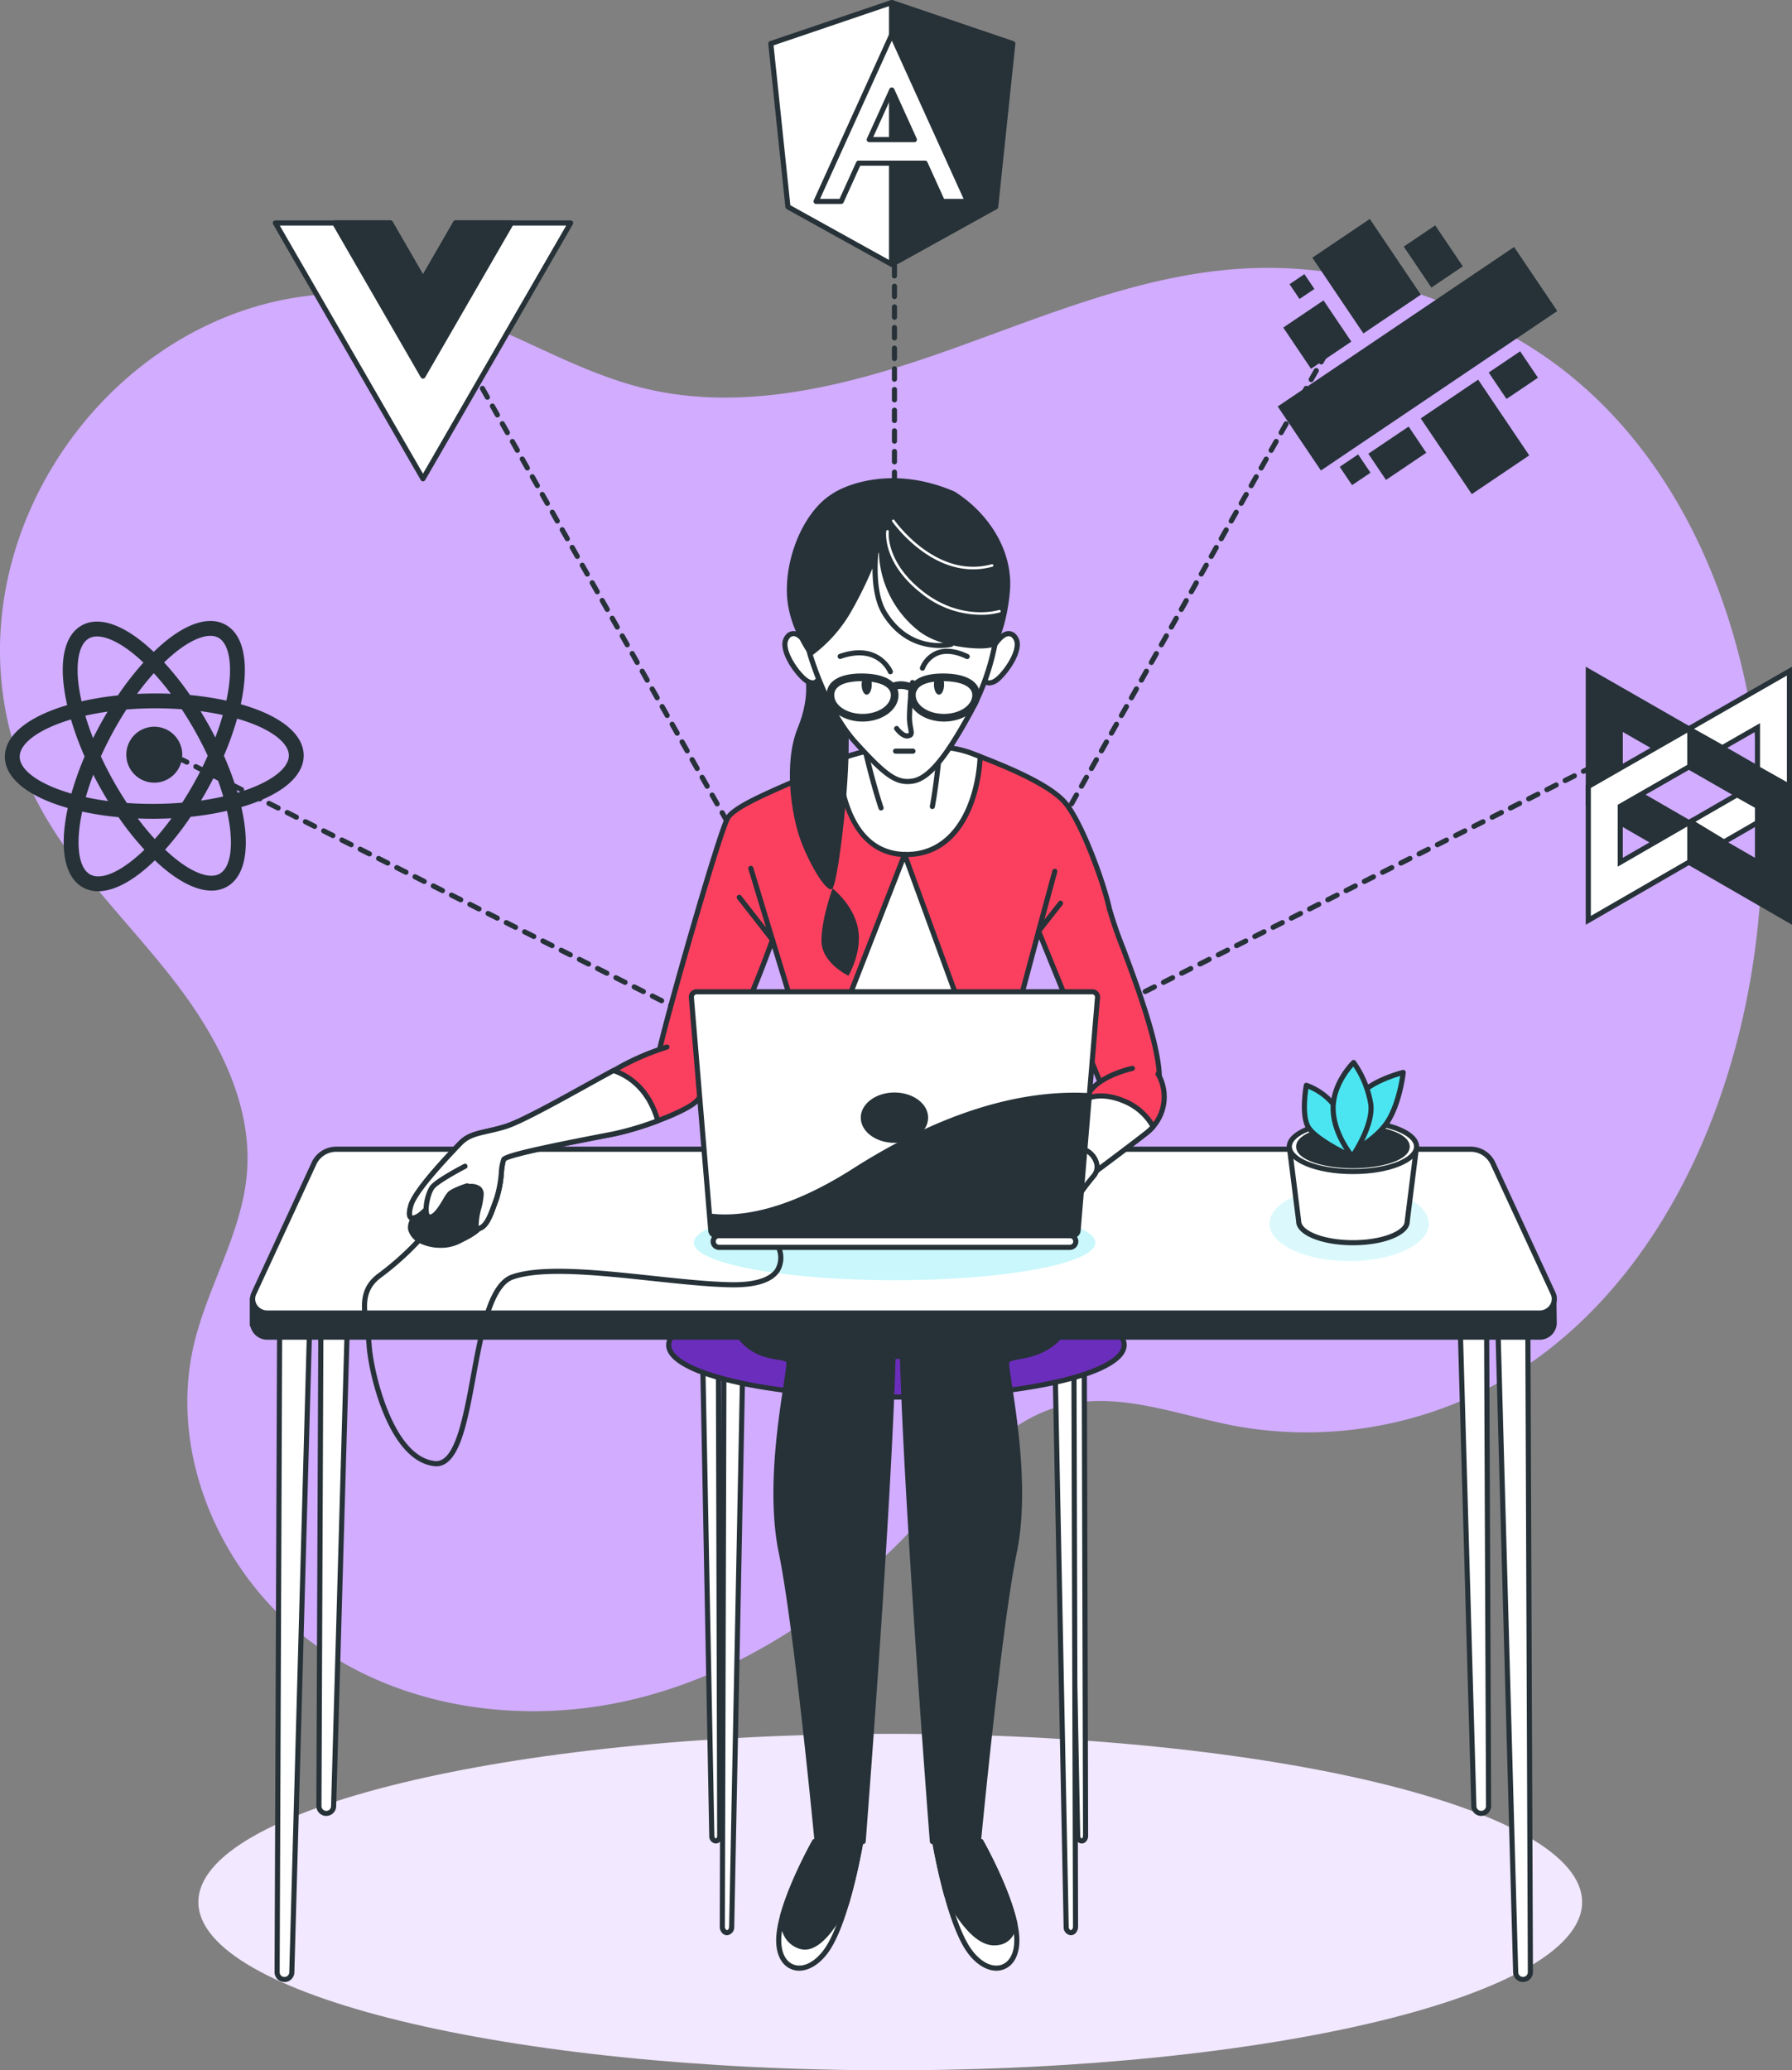 <svg id="Grupo_1066695" data-name="Grupo 1066695" xmlns="http://www.w3.org/2000/svg" xmlns:xlink="http://www.w3.org/1999/xlink" width="396.547" height="458" viewBox="0 0 396.547 458">
  <rect x="0" y="0" width="396.547" height="458" fill="#808080" stroke="none"/>
  <defs>
    <clipPath id="clip-path">
      <rect id="Rectángulo_375504" data-name="Rectángulo 375504" width="396.547" height="458" fill="none"/>
    </clipPath>
    <clipPath id="clip-path-3">
      <rect id="Rectángulo_375483" data-name="Rectángulo 375483" width="389.938" height="319.3" fill="none"/>
    </clipPath>
  </defs>
  <g id="Grupo_1066694" data-name="Grupo 1066694" clip-path="url(#clip-path)">
    <g id="Grupo_1066670" data-name="Grupo 1066670">
      <g id="Grupo_1066669" data-name="Grupo 1066669" clip-path="url(#clip-path)">
        <path id="Trazado_805706" data-name="Trazado 805706" d="M389.817,186.11c1.734-46.9-15.123-94.364-52.26-116.96-18.338-11.157-39.774-17.685-61.218-16.725-23,1.03-44.668,10.393-66.368,18.1s-45.186,13.9-67.551,8.418C126.233,74.973,112,65.18,95.944,60.714c-63.038-17.536-117.964,54.038-87.1,110.9,7.575,13.955,19.265,25.142,29.063,37.636s18.05,27.568,16.73,43.392c-1.09,13.1-8.562,24.767-11.65,37.54-5.915,24.464,5.811,51.384,26.092,66.289s47.639,18.427,72.05,12.3,45.967-21.155,62.925-39.753c9.078-9.957,17.926-21.6,30.97-24.984,12.506-3.244,25.409,2.03,38.1,4.455A87.722,87.722,0,0,0,340.8,293.088C371.5,270.421,388.25,228.5,389.817,186.11" transform="translate(0 6.926)" fill="#d1acff"/>
      </g>
    </g>
    <g id="Grupo_1066675" data-name="Grupo 1066675">
      <g id="Grupo_1066674" data-name="Grupo 1066674" clip-path="url(#clip-path)">
        <path id="Trazado_805708" data-name="Trazado 805708" d="M344.976,375.952c0,20.554-68.548,37.217-153.1,37.217S38.765,396.506,38.765,375.952s68.548-37.217,153.106-37.217,153.1,16.663,153.1,37.217" transform="translate(5.131 44.831)" fill="#f2e8ff"/>
      </g>
    </g>
    <g id="Grupo_1066677" data-name="Grupo 1066677">
      <g id="Grupo_1066676" data-name="Grupo 1066676" clip-path="url(#clip-path)">
        <path id="Trazado_805710" data-name="Trazado 805710" d="M36.691,149.583a.567.567,0,0,1-.254-.06l-1.012-.508a.567.567,0,0,1,.51-1.012l1.011.508a.566.566,0,0,1-.255,1.072" transform="translate(4.647 19.58)" fill="#263238"/>
        <path id="Trazado_805711" data-name="Trazado 805711" d="M189.9,226.539a.558.558,0,0,1-.254-.061l-2.02-1.016a.565.565,0,1,1,.508-1.01l2.021,1.013a.567.567,0,0,1-.256,1.073m-4.04-2.029a.572.572,0,0,1-.255-.06l-2.02-1.017a.566.566,0,1,1,.51-1.01l2.02,1.015a.566.566,0,0,1-.255,1.072m-4.041-2.03a.567.567,0,0,1-.254-.06l-2.021-1.015a.567.567,0,0,1,.51-1.013l2.02,1.015a.567.567,0,0,1-.255,1.073m-4.041-2.03a.562.562,0,0,1-.253-.06l-2.021-1.013a.567.567,0,0,1,.507-1.013l2.021,1.013a.567.567,0,0,1-.255,1.073m-4.04-2.029a.559.559,0,0,1-.255-.061l-2.02-1.013a.566.566,0,0,1,.508-1.012l2.021,1.015a.566.566,0,0,1-.255,1.072m-4.041-2.03a.567.567,0,0,1-.254-.06l-2.021-1.015a.567.567,0,0,1,.51-1.012l2.02,1.016a.566.566,0,0,1-.255,1.071m-4.041-2.03a.567.567,0,0,1-.254-.06l-2.02-1.013a.567.567,0,0,1,.507-1.013l2.02,1.015a.566.566,0,0,1-.254,1.072m-4.04-2.029a.572.572,0,0,1-.255-.06l-2.02-1.015a.567.567,0,0,1,.508-1.013l2.021,1.016a.566.566,0,0,1-.255,1.072m-4.041-2.03a.551.551,0,0,1-.254-.061l-2.021-1.015a.566.566,0,1,1,.51-1.011l2.02,1.016a.566.566,0,0,1-.255,1.071m-4.041-2.029a.554.554,0,0,1-.254-.061l-2.02-1.015a.566.566,0,1,1,.508-1.011l2.02,1.016a.566.566,0,0,1-.255,1.071m-4.041-2.03a.554.554,0,0,1-.254-.061l-2.02-1.015a.566.566,0,1,1,.508-1.011l2.02,1.015a.566.566,0,0,1-.255,1.072m-4.04-2.03a.572.572,0,0,1-.255-.06l-2.02-1.015a.566.566,0,0,1,.508-1.012l2.021,1.016a.566.566,0,0,1-.255,1.071m-4.041-2.029a.567.567,0,0,1-.254-.06l-2.021-1.016a.566.566,0,1,1,.508-1.011l2.021,1.015a.566.566,0,0,1-.255,1.072m-4.041-2.03a.567.567,0,0,1-.254-.06l-2.02-1.015a.566.566,0,1,1,.508-1.012l2.02,1.015a.566.566,0,0,1-.255,1.072m-4.041-2.03a.567.567,0,0,1-.254-.06l-2.02-1.015a.566.566,0,0,1,.508-1.012l2.02,1.016a.566.566,0,0,1-.255,1.071m-4.04-2.029a.567.567,0,0,1-.254-.06l-2.021-1.016a.566.566,0,1,1,.508-1.011l2.021,1.015a.566.566,0,0,1-.255,1.072m-4.041-2.029a.568.568,0,0,1-.254-.061l-2.021-1.015a.566.566,0,0,1,.508-1.012l2.021,1.016a.566.566,0,0,1-.255,1.072m-4.041-2.03a.569.569,0,0,1-.254-.061l-2.02-1.015a.566.566,0,0,1,.508-1.011l2.02,1.015a.566.566,0,0,1-.255,1.072M117.158,190a.567.567,0,0,1-.254-.06l-2.02-1.015a.566.566,0,0,1,.508-1.012l2.02,1.015a.566.566,0,0,1-.255,1.072m-4.041-2.029a.554.554,0,0,1-.254-.061l-2.02-1.015a.566.566,0,0,1,.508-1.012l2.02,1.016a.566.566,0,0,1-.255,1.072m-4.04-2.03a.567.567,0,0,1-.254-.06l-2.021-1.016a.566.566,0,1,1,.508-1.011l2.021,1.015a.566.566,0,0,1-.255,1.072m-4.041-2.03a.567.567,0,0,1-.254-.06l-2.02-1.015a.566.566,0,0,1,.508-1.012l2.02,1.015a.566.566,0,0,1-.255,1.072m-4.041-2.029a.554.554,0,0,1-.254-.061l-2.02-1.015a.566.566,0,0,1,.508-1.011l2.02,1.015a.566.566,0,0,1-.255,1.072m-4.041-2.03a.571.571,0,0,1-.254-.06l-2.02-1.016a.566.566,0,1,1,.508-1.011l2.021,1.015a.566.566,0,0,1-.256,1.072m-4.04-2.029a.554.554,0,0,1-.254-.061l-2.021-1.015a.566.566,0,0,1,.508-1.012l2.021,1.016a.566.566,0,0,1-.255,1.072m-4.041-2.03a.559.559,0,0,1-.253-.06L86.6,174.718a.566.566,0,1,1,.507-1.012l2.021,1.015a.566.566,0,0,1-.255,1.072m-4.041-2.03a.567.567,0,0,1-.254-.06l-2.02-1.015a.566.566,0,0,1,.508-1.012l2.02,1.015a.566.566,0,0,1-.255,1.072m-4.04-2.029a.572.572,0,0,1-.255-.06l-2.02-1.016a.566.566,0,0,1,.508-1.011l2.021,1.015a.566.566,0,0,1-.255,1.072m-4.041-2.03a.564.564,0,0,1-.254-.06l-2.021-1.015a.567.567,0,1,1,.51-1.012L77,168.632a.566.566,0,0,1-.255,1.071m-4.041-2.029a.567.567,0,0,1-.254-.06l-2.02-1.016a.566.566,0,1,1,.508-1.011l2.02,1.015a.566.566,0,0,1-.255,1.072m-4.041-2.03a.563.563,0,0,1-.253-.06l-2.021-1.015a.566.566,0,1,1,.507-1.012l2.021,1.015a.566.566,0,0,1-.255,1.072m-4.04-2.03a.572.572,0,0,1-.255-.06l-2.02-1.015a.567.567,0,1,1,.51-1.012l2.02,1.016a.566.566,0,0,1-.255,1.071m-4.041-2.029a.567.567,0,0,1-.254-.06l-2.021-1.016a.566.566,0,1,1,.51-1.011l2.02,1.015a.566.566,0,0,1-.255,1.072m-4.041-2.03a.571.571,0,0,1-.254-.06l-2.02-1.015a.566.566,0,1,1,.508-1.012l2.02,1.016a.565.565,0,0,1-.255,1.071m-4.04-2.03a.564.564,0,0,1-.254-.06l-2.021-1.015a.566.566,0,0,1,.507-1.011l2.021,1.015a.565.565,0,0,1-.254,1.071m-4.041-2.029a.564.564,0,0,1-.254-.06l-2.021-1.016a.566.566,0,1,1,.51-1.011l2.02,1.015a.566.566,0,0,1-.255,1.072m-4.041-2.03a.567.567,0,0,1-.254-.06l-2.02-1.015a.566.566,0,1,1,.508-1.012l2.02,1.016a.566.566,0,0,1-.255,1.071m-4.041-2.029a.567.567,0,0,1-.254-.06l-2.02-1.016a.566.566,0,1,1,.508-1.011l2.02,1.015a.566.566,0,0,1-.255,1.072" transform="translate(5.002 19.758)" fill="#263238"/>
        <path id="Trazado_805712" data-name="Trazado 805712" d="M174.981,219.1a.57.57,0,0,1-.255-.061l-1.011-.508a.871.871,0,0,1,1.2-1.261l.557.986a.567.567,0,0,1-.494.845" transform="translate(22.95 28.718)" fill="#263238"/>
        <path id="Trazado_805713" data-name="Trazado 805713" d="M184.376,235.818a.566.566,0,0,1-.494-.288l-1.105-1.956a.566.566,0,1,1,.985-.557l1.105,1.954a.567.567,0,0,1-.491.846m-2.21-3.912a.564.564,0,0,1-.494-.286l-1.105-1.956a.566.566,0,1,1,.985-.557l1.105,1.954a.565.565,0,0,1-.214.772.558.558,0,0,1-.277.072m-2.21-3.91a.566.566,0,0,1-.494-.288l-1.105-1.956a.566.566,0,1,1,.986-.557l1.105,1.956a.565.565,0,0,1-.493.845m-2.21-3.911a.569.569,0,0,1-.494-.288l-1.105-1.956a.566.566,0,1,1,.986-.557l1.105,1.956a.565.565,0,0,1-.493.845m-2.21-3.911a.565.565,0,0,1-.494-.288l-1.105-1.954a.566.566,0,1,1,.985-.558l1.105,1.956a.565.565,0,0,1-.214.772.558.558,0,0,1-.277.072m-2.21-3.911a.564.564,0,0,1-.493-.286l-1.105-1.956a.566.566,0,1,1,.985-.558l1.105,1.956a.567.567,0,0,1-.214.772.575.575,0,0,1-.279.072m-2.21-3.911a.566.566,0,0,1-.494-.288l-1.105-1.956a.566.566,0,1,1,.985-.557l1.106,1.956a.566.566,0,0,1-.493.845m-2.21-3.91a.569.569,0,0,1-.494-.288L167.3,206.2a.566.566,0,1,1,.985-.557L169.4,207.6a.566.566,0,0,1-.491.845m-2.21-3.911a.567.567,0,0,1-.494-.288l-1.105-1.956a.566.566,0,0,1,.986-.557l1.105,1.956a.566.566,0,0,1-.215.771.559.559,0,0,1-.277.074m-2.21-3.911a.566.566,0,0,1-.494-.288l-1.105-1.956a.566.566,0,0,1,.986-.557l1.105,1.956a.566.566,0,0,1-.493.845m-2.21-3.911a.566.566,0,0,1-.494-.288l-1.105-1.956a.566.566,0,0,1,.985-.557l1.105,1.956a.566.566,0,0,1-.491.845m-2.21-3.911a.565.565,0,0,1-.494-.288l-1.105-1.956a.566.566,0,0,1,.986-.557l1.105,1.956a.566.566,0,0,1-.493.845m-2.21-3.911a.563.563,0,0,1-.493-.288l-1.106-1.954a.566.566,0,0,1,.986-.557l1.105,1.954a.566.566,0,0,1-.493.845m-2.21-3.91a.569.569,0,0,1-.494-.288l-1.105-1.956a.566.566,0,0,1,.985-.558l1.105,1.957a.566.566,0,0,1-.491.845m-2.21-3.911a.567.567,0,0,1-.494-.288l-1.105-1.956a.566.566,0,1,1,.986-.557l1.105,1.954a.567.567,0,0,1-.215.772.56.56,0,0,1-.277.074m-2.21-3.911a.563.563,0,0,1-.493-.288l-1.106-1.956a.566.566,0,0,1,.986-.557l1.105,1.956a.566.566,0,0,1-.493.845m-2.21-3.911a.566.566,0,0,1-.494-.288L147.412,171a.566.566,0,0,1,.985-.557L149.5,172.4a.566.566,0,0,1-.493.845m-2.21-3.911a.565.565,0,0,1-.494-.288l-1.105-1.956a.566.566,0,0,1,.985-.557l1.105,1.956a.566.566,0,0,1-.491.845m-2.21-3.91a.565.565,0,0,1-.493-.288l-1.105-1.956a.566.566,0,1,1,.985-.558l1.105,1.956a.567.567,0,0,1-.493.846m-2.21-3.912a.567.567,0,0,1-.494-.286l-1.105-1.956a.566.566,0,1,1,.985-.558l1.106,1.956a.567.567,0,0,1-.214.772.578.578,0,0,1-.279.072m-2.21-3.91a.566.566,0,0,1-.494-.288l-1.105-1.956a.566.566,0,1,1,.985-.557l1.105,1.956a.566.566,0,0,1-.491.845m-2.21-3.911a.567.567,0,0,1-.494-.288l-1.105-1.956a.566.566,0,1,1,.986-.557l1.105,1.956a.565.565,0,0,1-.215.771.56.56,0,0,1-.277.074m-2.21-3.911a.566.566,0,0,1-.494-.288l-1.105-1.956a.566.566,0,0,1,.986-.557l1.105,1.956a.566.566,0,0,1-.493.845m-2.21-3.911a.566.566,0,0,1-.494-.288l-1.105-1.954a.566.566,0,1,1,.985-.558l1.105,1.956a.566.566,0,0,1-.491.845m-2.21-3.911a.566.566,0,0,1-.494-.286l-1.105-1.957a.566.566,0,0,1,.986-.557l1.105,1.956a.566.566,0,0,1-.493.845m-2.21-3.911a.563.563,0,0,1-.493-.288l-1.106-1.954a.566.566,0,0,1,.986-.557l1.105,1.954a.566.566,0,0,1-.493.845m-2.21-3.91a.569.569,0,0,1-.494-.288l-1.105-1.956a.566.566,0,0,1,.985-.557l1.106,1.956a.566.566,0,0,1-.493.845m-2.21-3.911a.567.567,0,0,1-.494-.288l-1.105-1.956a.566.566,0,0,1,.985-.557l1.105,1.956a.566.566,0,0,1-.491.845m-2.21-3.911a.563.563,0,0,1-.493-.288l-1.105-1.956a.566.566,0,1,1,.985-.557l1.105,1.956a.566.566,0,0,1-.493.845m-2.21-3.911a.566.566,0,0,1-.494-.288l-1.105-1.956a.566.566,0,1,1,.985-.557l1.106,1.956a.566.566,0,0,1-.493.845m-2.21-3.911a.566.566,0,0,1-.494-.288l-1.105-1.956a.566.566,0,0,1,.985-.557l1.105,1.956a.566.566,0,0,1-.491.845m-2.21-3.911a.563.563,0,0,1-.493-.288l-1.105-1.954a.566.566,0,1,1,.985-.557l1.105,1.954a.566.566,0,0,1-.493.845m-2.21-3.91a.569.569,0,0,1-.494-.288l-1.105-1.956a.567.567,0,1,1,.986-.558l1.105,1.956a.567.567,0,0,1-.493.846m-2.21-3.911a.566.566,0,0,1-.494-.288l-1.105-1.956a.566.566,0,0,1,.985-.557l1.105,1.956a.566.566,0,0,1-.491.845m-2.21-3.911a.565.565,0,0,1-.494-.288l-1.105-1.956a.566.566,0,1,1,.986-.557L109.717,102a.565.565,0,0,1-.215.771.559.559,0,0,1-.277.074m-2.21-3.911a.563.563,0,0,1-.493-.288l-1.106-1.956a.566.566,0,0,1,.986-.557l1.105,1.956a.566.566,0,0,1-.493.845m-2.21-3.911a.566.566,0,0,1-.494-.288L103.2,92.779a.566.566,0,1,1,.985-.557l1.105,1.956a.566.566,0,0,1-.491.845m-2.21-3.91a.567.567,0,0,1-.494-.288l-1.105-1.956a.567.567,0,0,1,.986-.558l1.105,1.956a.567.567,0,0,1-.215.772.56.56,0,0,1-.277.074m-2.21-3.912a.564.564,0,0,1-.493-.286l-1.106-1.957a.566.566,0,0,1,.986-.557l1.105,1.956a.566.566,0,0,1-.493.845m-2.21-3.91A.566.566,0,0,1,97.679,83l-1.105-1.956a.566.566,0,0,1,.985-.557l1.106,1.956a.566.566,0,0,1-.493.845m-2.21-3.911a.567.567,0,0,1-.494-.288l-1.105-1.956a.566.566,0,0,1,.985-.557l1.105,1.956a.566.566,0,0,1-.491.845m-2.21-3.911a.563.563,0,0,1-.493-.288l-1.105-1.956a.566.566,0,1,1,.985-.557l1.105,1.956a.566.566,0,0,1-.493.845m-2.21-3.911a.566.566,0,0,1-.494-.288l-1.105-1.954a.566.566,0,1,1,.985-.558l1.106,1.956a.566.566,0,0,1-.493.845" transform="translate(11.894 9.062)" fill="#263238"/>
        <path id="Trazado_805714" data-name="Trazado 805714" d="M89.525,67.99a.566.566,0,0,1-.494-.288l-.557-.986a.566.566,0,1,1,.985-.557l.558.986a.566.566,0,0,1-.493.845" transform="translate(11.7 8.718)" fill="#263238"/>
        <path id="Trazado_805715" data-name="Trazado 805715" d="M313.1,149.583a.566.566,0,0,1-.255-1.072l1.012-.508a.566.566,0,1,1,.508,1.012l-1.011.508a.572.572,0,0,1-.255.06" transform="translate(41.364 19.58)" fill="#263238"/>
        <path id="Trazado_805716" data-name="Trazado 805716" d="M177.487,226.539a.567.567,0,0,1-.255-1.073l2.021-1.015a.566.566,0,0,1,.508,1.012l-2.021,1.016a.567.567,0,0,1-.254.06m4.04-2.029a.566.566,0,0,1-.254-1.072l2.02-1.015a.565.565,0,1,1,.508,1.01l-2.02,1.017a.565.565,0,0,1-.255.06m4.041-2.03a.566.566,0,0,1-.255-1.072l2.02-1.015a.566.566,0,0,1,.51,1.011l-2.021,1.015a.551.551,0,0,1-.254.061m4.041-2.03a.567.567,0,0,1-.255-1.073l2.021-1.013a.567.567,0,0,1,.508,1.013l-2.02,1.013a.572.572,0,0,1-.255.06m4.04-2.029a.566.566,0,0,1-.254-1.072l2.02-1.015a.566.566,0,0,1,.508,1.012l-2.02,1.013a.552.552,0,0,1-.255.061m4.041-2.03a.566.566,0,0,1-.255-1.072l2.021-1.016a.567.567,0,0,1,.51,1.013l-2.022,1.015a.564.564,0,0,1-.254.06m4.041-2.03a.566.566,0,0,1-.254-1.072l2.02-1.015a.567.567,0,1,1,.508,1.013l-2.02,1.013a.572.572,0,0,1-.255.06m4.04-2.029a.566.566,0,0,1-.254-1.071l2.02-1.016a.566.566,0,1,1,.508,1.011l-2.02,1.015a.552.552,0,0,1-.255.061m4.042-2.03a.566.566,0,0,1-.255-1.071l2.02-1.016a.566.566,0,0,1,.51,1.011l-2.021,1.015a.551.551,0,0,1-.254.061m4.04-2.029a.566.566,0,0,1-.254-1.071l2.02-1.016a.566.566,0,0,1,.508,1.011l-2.02,1.015a.555.555,0,0,1-.255.061m4.041-2.03a.566.566,0,0,1-.255-1.072l2.021-1.015a.566.566,0,1,1,.508,1.011l-2.021,1.016a.564.564,0,0,1-.254.06m4.041-2.03a.566.566,0,0,1-.255-1.071l2.02-1.016a.567.567,0,1,1,.51,1.012l-2.021,1.015a.564.564,0,0,1-.254.06m4.04-2.029a.566.566,0,0,1-.254-1.072l2.02-1.015a.566.566,0,0,1,.508,1.011l-2.02,1.016a.569.569,0,0,1-.255.06m4.041-2.03a.566.566,0,0,1-.255-1.072l2.021-1.015a.566.566,0,1,1,.508,1.012l-2.021,1.015a.564.564,0,0,1-.254.06m4.041-2.03a.566.566,0,0,1-.255-1.071l2.021-1.016a.566.566,0,0,1,.508,1.012l-2.02,1.015a.572.572,0,0,1-.255.06m4.04-2.029a.566.566,0,0,1-.254-1.072l2.02-1.015a.566.566,0,0,1,.508,1.011l-2.02,1.016a.568.568,0,0,1-.255.06m4.042-2.029a.566.566,0,0,1-.255-1.072l2.02-1.016a.566.566,0,1,1,.508,1.012L242.4,194a.565.565,0,0,1-.254.061m4.04-2.03a.566.566,0,0,1-.255-1.072l2.021-1.015a.566.566,0,1,1,.508,1.011l-2.02,1.015a.573.573,0,0,1-.255.061m4.04-2.03a.566.566,0,0,1-.254-1.072l2.021-1.015a.566.566,0,1,1,.508,1.012l-2.021,1.015a.565.565,0,0,1-.255.06m4.043-2.029a.566.566,0,0,1-.255-1.072l2.02-1.016a.566.566,0,0,1,.508,1.012l-2.02,1.015a.551.551,0,0,1-.254.061m4.04-2.03a.567.567,0,0,1-.255-1.072l2.021-1.015a.566.566,0,1,1,.508,1.011l-2.02,1.016a.571.571,0,0,1-.255.06m4.041-2.03a.566.566,0,0,1-.254-1.072l2.02-1.015a.566.566,0,1,1,.508,1.012l-2.02,1.015a.565.565,0,0,1-.255.06m4.041-2.029a.566.566,0,0,1-.255-1.072l2.02-1.015a.566.566,0,1,1,.51,1.011l-2.021,1.015a.551.551,0,0,1-.254.061m4.04-2.03a.566.566,0,0,1-.255-1.072l2.022-1.015a.566.566,0,1,1,.508,1.011l-2.021,1.016a.572.572,0,0,1-.255.06m4.041-2.029a.566.566,0,0,1-.254-1.072l2.02-1.016a.566.566,0,0,1,.508,1.012l-2.02,1.015a.552.552,0,0,1-.255.061m4.041-2.03a.566.566,0,0,1-.255-1.072l2.02-1.015a.567.567,0,0,1,.51,1.012l-2.021,1.015a.564.564,0,0,1-.254.06m4.04-2.03a.566.566,0,0,1-.254-1.072l2.021-1.015a.566.566,0,1,1,.508,1.012l-2.021,1.015a.568.568,0,0,1-.255.06m4.041-2.029a.566.566,0,0,1-.254-1.072l2.02-1.015a.566.566,0,0,1,.508,1.011l-2.02,1.016a.565.565,0,0,1-.255.06m4.041-2.03a.566.566,0,0,1-.255-1.071l2.02-1.016a.567.567,0,0,1,.51,1.012l-2.021,1.015a.564.564,0,0,1-.254.06m4.041-2.029a.566.566,0,0,1-.254-1.072l2.02-1.015a.566.566,0,0,1,.508,1.011l-2.02,1.016a.569.569,0,0,1-.255.06m4.041-2.03a.566.566,0,0,1-.255-1.072l2.02-1.015a.566.566,0,1,1,.508,1.012l-2.02,1.015a.564.564,0,0,1-.254.06m4.04-2.03a.566.566,0,0,1-.255-1.071l2.021-1.016a.567.567,0,0,1,.51,1.012l-2.021,1.015a.572.572,0,0,1-.255.06m4.041-2.029a.566.566,0,0,1-.254-1.072l2.02-1.015a.566.566,0,1,1,.508,1.011l-2.02,1.016a.568.568,0,0,1-.255.06m4.041-2.03a.566.566,0,0,1-.255-1.071l2.02-1.016a.566.566,0,1,1,.508,1.012l-2.02,1.015a.563.563,0,0,1-.254.06m4.041-2.03a.566.566,0,0,1-.255-1.071l2.021-1.015a.566.566,0,1,1,.508,1.011l-2.02,1.015a.572.572,0,0,1-.255.06m4.04-2.029a.566.566,0,0,1-.254-1.072l2.02-1.015a.566.566,0,1,1,.508,1.011l-2.02,1.016a.568.568,0,0,1-.255.06m4.041-2.03a.565.565,0,0,1-.255-1.071l2.021-1.016a.566.566,0,1,1,.508,1.012l-2.021,1.015a.564.564,0,0,1-.254.06m4.041-2.029a.567.567,0,0,1-.255-1.072l2.021-1.015a.566.566,0,0,1,.508,1.011l-2.02,1.016a.572.572,0,0,1-.255.06" transform="translate(23.415 19.758)" fill="#263238"/>
        <path id="Trazado_805717" data-name="Trazado 805717" d="M174.809,219.1a.567.567,0,0,1-.494-.845l.558-.986a.871.871,0,0,1,1.2,1.261l-1.011.508a.57.57,0,0,1-.255.061" transform="translate(23.061 28.718)" fill="#263238"/>
        <path id="Trazado_805718" data-name="Trazado 805718" d="M176.277,235.817a.565.565,0,0,1-.493-.845l1.105-1.956a.566.566,0,1,1,.985.558l-1.105,1.954a.564.564,0,0,1-.493.288m2.21-3.911a.566.566,0,0,1-.493-.845l1.105-1.956a.566.566,0,0,1,.986.557l-1.106,1.956a.562.562,0,0,1-.493.288M180.7,228a.567.567,0,0,1-.494-.845l1.106-1.957a.566.566,0,0,1,.986.557l-1.106,1.957a.563.563,0,0,1-.493.288m2.21-3.911a.566.566,0,0,1-.493-.845l1.1-1.957a.566.566,0,0,1,.986.557l-1.1,1.957a.569.569,0,0,1-.494.288m2.21-3.911a.566.566,0,0,1-.493-.845l1.1-1.956a.566.566,0,0,1,.986.557l-1.1,1.956a.569.569,0,0,1-.494.288m2.21-3.911a.574.574,0,0,1-.279-.072.567.567,0,0,1-.214-.772l1.1-1.956a.566.566,0,1,1,.986.557l-1.1,1.956a.566.566,0,0,1-.494.288m2.211-3.911a.566.566,0,0,1-.494-.845l1.105-1.956a.566.566,0,0,1,.986.557l-1.105,1.956a.566.566,0,0,1-.493.288m2.209-3.911a.567.567,0,0,1-.494-.845l1.106-1.956a.566.566,0,0,1,.986.557l-1.106,1.956a.564.564,0,0,1-.493.288m2.21-3.911a.567.567,0,0,1-.494-.845l1.106-1.954a.566.566,0,0,1,.986.557l-1.106,1.954a.564.564,0,0,1-.493.288m2.21-3.91a.568.568,0,0,1-.494-.846l1.106-1.956a.567.567,0,1,1,.986.558l-1.105,1.956a.569.569,0,0,1-.494.288m2.21-3.912a.575.575,0,0,1-.279-.072.567.567,0,0,1-.214-.772l1.1-1.954a.566.566,0,1,1,.986.557l-1.1,1.956a.567.567,0,0,1-.494.286m2.21-3.91a.566.566,0,0,1-.493-.845L201.2,190a.566.566,0,1,1,.986.557l-1.1,1.956a.566.566,0,0,1-.494.288m2.21-3.911a.574.574,0,0,1-.279-.072.567.567,0,0,1-.214-.772l1.1-1.956a.567.567,0,0,1,.987.557L203.3,188.6a.566.566,0,0,1-.494.288m2.211-3.911a.582.582,0,0,1-.28-.072.567.567,0,0,1-.214-.772l1.105-1.956a.566.566,0,0,1,.986.557l-1.105,1.956a.566.566,0,0,1-.493.288m2.209-3.91a.568.568,0,0,1-.494-.846l1.106-1.956a.567.567,0,0,1,.986.558l-1.106,1.956a.567.567,0,0,1-.493.288m2.21-3.912a.567.567,0,0,1-.494-.845l1.106-1.956a.566.566,0,0,1,.986.557l-1.106,1.957a.564.564,0,0,1-.493.286m2.21-3.91a.567.567,0,0,1-.494-.845l1.106-1.956a.566.566,0,0,1,.986.557l-1.105,1.956a.566.566,0,0,1-.494.288m2.21-3.911a.566.566,0,0,1-.493-.845l1.1-1.956a.566.566,0,0,1,.986.557l-1.1,1.956a.569.569,0,0,1-.494.288m2.21-3.911a.575.575,0,0,1-.279-.072.567.567,0,0,1-.214-.772l1.1-1.956a.566.566,0,0,1,.986.557l-1.1,1.956a.566.566,0,0,1-.494.288m2.21-3.911a.581.581,0,0,1-.279-.072.567.567,0,0,1-.214-.772l1.105-1.956a.567.567,0,0,1,.986.558l-1.105,1.954a.566.566,0,0,1-.494.288m2.211-3.911a.575.575,0,0,1-.279-.072.567.567,0,0,1-.215-.772L221.1,154.8a.566.566,0,0,1,.986.557l-1.105,1.956a.566.566,0,0,1-.493.288m2.209-3.911a.567.567,0,0,1-.494-.845l1.106-1.954a.566.566,0,0,1,.986.557l-1.106,1.954a.564.564,0,0,1-.493.288m2.21-3.91a.567.567,0,0,1-.494-.845l1.106-1.956a.566.566,0,0,1,.986.557l-1.105,1.956a.569.569,0,0,1-.494.288m2.21-3.911a.567.567,0,0,1-.493-.846l1.105-1.954a.566.566,0,0,1,.986.557l-1.105,1.956a.57.57,0,0,1-.494.288m2.21-3.911a.566.566,0,0,1-.493-.845l1.1-1.956a.566.566,0,1,1,.986.557l-1.1,1.956a.566.566,0,0,1-.494.288m2.21-3.911a.575.575,0,0,1-.279-.072.567.567,0,0,1-.214-.772l1.1-1.956a.567.567,0,0,1,.987.557l-1.105,1.956a.566.566,0,0,1-.494.288m2.211-3.911a.582.582,0,0,1-.28-.072.567.567,0,0,1-.214-.772l1.105-1.956a.566.566,0,0,1,.986.557l-1.105,1.956a.566.566,0,0,1-.493.288m2.21-3.91a.567.567,0,0,1-.494-.845l1.105-1.957a.567.567,0,0,1,.986.558l-1.105,1.956a.567.567,0,0,1-.493.288m2.209-3.911a.568.568,0,0,1-.494-.846l1.106-1.956a.567.567,0,0,1,.986.558l-1.106,1.956a.565.565,0,0,1-.493.288m2.21-3.911a.567.567,0,0,1-.494-.845l1.106-1.956a.566.566,0,0,1,.986.557l-1.105,1.956a.566.566,0,0,1-.494.288m2.21-3.911a.566.566,0,0,1-.493-.845l1.105-1.956a.566.566,0,0,1,.986.557l-1.105,1.956a.569.569,0,0,1-.494.288m2.21-3.911a.574.574,0,0,1-.279-.072.567.567,0,0,1-.214-.772l1.1-1.956a.566.566,0,0,1,.986.557l-1.1,1.956a.566.566,0,0,1-.494.288m2.21-3.911a.578.578,0,0,1-.279-.072.567.567,0,0,1-.214-.772l1.105-1.956a.567.567,0,0,1,.986.558l-1.105,1.954a.566.566,0,0,1-.494.288m2.211-3.911a.575.575,0,0,1-.279-.072.567.567,0,0,1-.215-.772l1.105-1.956a.567.567,0,0,1,.986.558l-1.105,1.956a.567.567,0,0,1-.493.286m2.21-3.911a.575.575,0,0,1-.279-.072.567.567,0,0,1-.215-.772l1.105-1.954a.566.566,0,1,1,.986.557l-1.105,1.954a.563.563,0,0,1-.493.288m2.209-3.91a.567.567,0,0,1-.494-.845l1.106-1.956a.566.566,0,0,1,.986.557l-1.106,1.956a.565.565,0,0,1-.493.288m2.21-3.911a.566.566,0,0,1-.493-.845l1.105-1.956a.566.566,0,0,1,.986.557l-1.105,1.956a.57.57,0,0,1-.494.288m2.21-3.911a.566.566,0,0,1-.493-.845l1.105-1.956a.566.566,0,0,1,.986.557l-1.105,1.956a.566.566,0,0,1-.494.288m2.21-3.911a.566.566,0,0,1-.493-.845l1.1-1.956a.567.567,0,0,1,.987.557l-1.105,1.956a.566.566,0,0,1-.494.288m2.211-3.911a.582.582,0,0,1-.28-.072.567.567,0,0,1-.214-.772l1.105-1.956a.566.566,0,0,1,.986.557L262.974,83a.566.566,0,0,1-.493.288m2.21-3.91a.567.567,0,0,1-.494-.845l1.105-1.956a.566.566,0,1,1,.986.557l-1.105,1.956a.567.567,0,0,1-.493.288m2.21-3.911a.567.567,0,0,1-.494-.845l1.105-1.957a.567.567,0,1,1,.986.558L267.4,75.18a.565.565,0,0,1-.493.288m2.209-3.911a.567.567,0,0,1-.494-.845l1.106-1.956a.566.566,0,0,1,.986.557l-1.105,1.956a.566.566,0,0,1-.494.288" transform="translate(23.255 9.062)" fill="#263238"/>
        <path id="Trazado_805719" data-name="Trazado 805719" d="M260.213,67.99a.567.567,0,0,1-.494-.845l.558-.986a.566.566,0,0,1,.986.557l-.557.986a.566.566,0,0,1-.494.288" transform="translate(34.364 8.718)" fill="#263238"/>
        <path id="Trazado_805720" data-name="Trazado 805720" d="M174.863,219.12a.566.566,0,0,1-.566-.566v-1.132a.566.566,0,0,1,1.132,0v1.132a.566.566,0,0,1-.566.566" transform="translate(23.068 28.701)" fill="#263238"/>
        <path id="Trazado_805721" data-name="Trazado 805721" d="M174.863,239.2a.566.566,0,0,1-.566-.566v-2.285a.566.566,0,0,1,1.132,0v2.285a.566.566,0,0,1-.566.566m0-4.571a.566.566,0,0,1-.566-.566v-2.284a.566.566,0,0,1,1.132,0v2.284a.566.566,0,0,1-.566.566m0-4.569a.566.566,0,0,1-.566-.566v-2.285a.566.566,0,0,1,1.132,0V229.5a.566.566,0,0,1-.566.566m0-4.57a.566.566,0,0,1-.566-.566v-2.284a.566.566,0,0,1,1.132,0v2.284a.566.566,0,0,1-.566.566m0-4.569a.567.567,0,0,1-.566-.567v-2.285a.566.566,0,0,1,1.132,0v2.285a.567.567,0,0,1-.566.567m0-4.571a.566.566,0,0,1-.566-.566V213.5a.566.566,0,0,1,1.132,0v2.284a.566.566,0,0,1-.566.566m0-4.569a.566.566,0,0,1-.566-.566v-2.285a.566.566,0,0,1,1.132,0v2.285a.566.566,0,0,1-.566.566m0-4.57a.566.566,0,0,1-.566-.566v-2.285a.566.566,0,0,1,1.132,0v2.285a.566.566,0,0,1-.566.566m0-4.57a.566.566,0,0,1-.566-.566v-2.285a.566.566,0,0,1,1.132,0v2.285a.566.566,0,0,1-.566.566m0-4.57a.566.566,0,0,1-.566-.566v-2.285a.566.566,0,0,1,1.132,0v2.285a.566.566,0,0,1-.566.566m0-4.57a.566.566,0,0,1-.566-.566v-2.284a.566.566,0,1,1,1.132,0v2.284a.566.566,0,0,1-.566.566m0-4.57a.566.566,0,0,1-.566-.566v-2.285a.566.566,0,0,1,1.132,0v2.285a.566.566,0,0,1-.566.566m0-4.569a.566.566,0,0,1-.566-.566v-2.285a.566.566,0,0,1,1.132,0V183.8a.566.566,0,0,1-.566.566m0-4.57a.566.566,0,0,1-.566-.566v-2.285a.566.566,0,0,1,1.132,0v2.285a.566.566,0,0,1-.566.566m0-4.57a.566.566,0,0,1-.566-.566v-2.285a.566.566,0,0,1,1.132,0v2.285a.566.566,0,0,1-.566.566m0-4.57a.566.566,0,0,1-.566-.566V167.8a.566.566,0,0,1,1.132,0v2.285a.566.566,0,0,1-.566.566m0-4.57a.566.566,0,0,1-.566-.566v-2.284a.566.566,0,0,1,1.132,0v2.284a.566.566,0,0,1-.566.566m0-4.569a.566.566,0,0,1-.566-.566v-2.285a.566.566,0,0,1,1.132,0v2.285a.566.566,0,0,1-.566.566m0-4.57a.566.566,0,0,1-.566-.566v-2.285a.566.566,0,1,1,1.132,0v2.285a.566.566,0,0,1-.566.566m0-4.57a.566.566,0,0,1-.566-.566v-2.285a.566.566,0,1,1,1.132,0v2.285a.566.566,0,0,1-.566.566m0-4.57a.566.566,0,0,1-.566-.566v-2.285a.566.566,0,0,1,1.132,0v2.285a.566.566,0,0,1-.566.566m0-4.57a.566.566,0,0,1-.566-.566v-2.284a.566.566,0,0,1,1.132,0v2.284a.566.566,0,0,1-.566.566m0-4.57a.566.566,0,0,1-.566-.566v-2.285a.566.566,0,0,1,1.132,0V138.1a.566.566,0,0,1-.566.566m0-4.569a.566.566,0,0,1-.566-.566v-2.285a.566.566,0,0,1,1.132,0v2.285a.566.566,0,0,1-.566.566m0-4.57a.566.566,0,0,1-.566-.566v-2.285a.566.566,0,0,1,1.132,0v2.285a.566.566,0,0,1-.566.566m0-4.57a.566.566,0,0,1-.566-.566V122.1a.566.566,0,1,1,1.132,0v2.285a.566.566,0,0,1-.566.566m0-4.57a.566.566,0,0,1-.566-.566v-2.285a.566.566,0,0,1,1.132,0v2.285a.566.566,0,0,1-.566.566m0-4.57a.566.566,0,0,1-.566-.566v-2.285a.566.566,0,0,1,1.132,0v2.285a.566.566,0,0,1-.566.566m0-4.569a.566.566,0,0,1-.566-.566v-2.285a.566.566,0,0,1,1.132,0v2.285a.566.566,0,0,1-.566.566m0-4.571a.566.566,0,0,1-.566-.566v-2.284a.566.566,0,0,1,1.132,0v2.284a.566.566,0,0,1-.566.566m0-4.569a.566.566,0,0,1-.566-.566V99.254a.566.566,0,0,1,1.132,0v2.285a.566.566,0,0,1-.566.566m0-4.57a.566.566,0,0,1-.566-.566V94.684a.566.566,0,0,1,1.132,0v2.285a.566.566,0,0,1-.566.566m0-4.57a.566.566,0,0,1-.566-.566V90.114a.566.566,0,0,1,1.132,0V92.4a.566.566,0,0,1-.566.566m0-4.57a.566.566,0,0,1-.566-.566V85.544a.566.566,0,0,1,1.132,0v2.285a.566.566,0,0,1-.566.566m0-4.569a.566.566,0,0,1-.566-.566V80.975a.566.566,0,0,1,1.132,0V83.26a.566.566,0,0,1-.566.566m0-4.57a.566.566,0,0,1-.566-.566V76.4a.566.566,0,0,1,1.132,0v2.285a.566.566,0,0,1-.566.566m0-4.57a.566.566,0,0,1-.566-.566V71.834a.566.566,0,0,1,1.132,0v2.285a.566.566,0,0,1-.566.566m0-4.57a.566.566,0,0,1-.566-.566V67.264a.566.566,0,0,1,1.132,0v2.285a.566.566,0,0,1-.566.566m0-4.57a.566.566,0,0,1-.566-.566V62.694a.566.566,0,0,1,1.132,0v2.285a.566.566,0,0,1-.566.566m0-4.569a.566.566,0,0,1-.566-.566V58.124a.566.566,0,0,1,1.132,0V60.41a.566.566,0,0,1-.566.566m0-4.571a.566.566,0,0,1-.566-.566V53.555a.566.566,0,0,1,1.132,0v2.284a.566.566,0,0,1-.566.566m0-4.569a.566.566,0,0,1-.566-.566V48.985a.566.566,0,0,1,1.132,0V51.27a.566.566,0,0,1-.566.566m0-4.57a.566.566,0,0,1-.566-.566V44.414a.566.566,0,0,1,1.132,0V46.7a.566.566,0,0,1-.566.566m0-4.57a.566.566,0,0,1-.566-.566V39.844a.566.566,0,0,1,1.132,0v2.285a.566.566,0,0,1-.566.566" transform="translate(23.068 5.198)" fill="#263238"/>
        <path id="Trazado_805722" data-name="Trazado 805722" d="M174.863,38.525a.566.566,0,0,1-.566-.566V36.826a.566.566,0,0,1,1.132,0v1.132a.566.566,0,0,1-.566.566" transform="translate(23.068 4.799)" fill="#263238"/>
      </g>
    </g>
    <g id="Grupo_1066682" data-name="Grupo 1066682">
      <g id="Grupo_1066681" data-name="Grupo 1066681" clip-path="url(#clip-path)">
        <path id="Trazado_805723" data-name="Trazado 805723" d="M141.515,265.148l-.356,125.967a1.218,1.218,0,0,0,1.036,1.344,1.2,1.2,0,0,0,1.034-1.292L145.716,265.3Z" transform="translate(18.682 35.092)" fill="#fff"/>
        <path id="Trazado_805724" data-name="Trazado 805724" d="M142.261,393.093a1.466,1.466,0,0,1-1.035-.446,2.068,2.068,0,0,1-.566-1.466l.354-125.967a.569.569,0,0,1,.174-.407.577.577,0,0,1,.413-.159l4.2.155a.567.567,0,0,1,.545.578l-2.485,125.864a1.756,1.756,0,0,1-1.6,1.848M142.146,265.8l-.353,125.382a.949.949,0,0,0,.236.664.35.35,0,0,0,.233.113c.213,0,.456-.3.469-.742l2.475-125.3Z" transform="translate(18.616 35.026)" fill="#263238"/>
        <path id="Trazado_805725" data-name="Trazado 805725" d="M212.3,261.57l.3,109.932a1.029,1.029,0,0,1-.874,1.137,1.017,1.017,0,0,1-.874-1.093l-2.1-109.844Z" transform="translate(27.628 34.619)" fill="#fff"/>
        <path id="Trazado_805726" data-name="Trazado 805726" d="M211.789,373.271a1.567,1.567,0,0,1-1.439-1.642l-2.1-109.85a.567.567,0,0,1,.546-.576l3.548-.131a.577.577,0,0,1,.414.159.568.568,0,0,1,.173.407l.3,109.932a1.824,1.824,0,0,1-.505,1.3,1.322,1.322,0,0,1-.936.4m-2.4-110.958,2.089,109.29c.009.326.188.536.307.536a.209.209,0,0,0,.135-.07.709.709,0,0,0,.174-.5l-.3-109.346Z" transform="translate(27.562 34.553)" fill="#263238"/>
        <path id="Trazado_805727" data-name="Trazado 805727" d="M140.8,261.57l.3,109.932a1.029,1.029,0,0,1-.874,1.137,1.017,1.017,0,0,1-.874-1.093l-2.1-109.844Z" transform="translate(18.165 34.619)" fill="#fff"/>
        <path id="Trazado_805728" data-name="Trazado 805728" d="M140.29,373.271a1.567,1.567,0,0,1-1.44-1.643l-2.1-109.849a.566.566,0,0,1,.545-.576l3.549-.131a.543.543,0,0,1,.414.159.568.568,0,0,1,.173.407l.3,109.932a1.835,1.835,0,0,1-.5,1.3,1.326,1.326,0,0,1-.936.4m-2.4-110.958,2.09,109.29c.008.326.188.536.308.536a.212.212,0,0,0,.135-.07.716.716,0,0,0,.173-.5l-.3-109.346Z" transform="translate(18.099 34.553)" fill="#263238"/>
        <path id="Trazado_805729" data-name="Trazado 805729" d="M210.361,265.148l.354,125.967a1.217,1.217,0,0,1-1.035,1.344,1.2,1.2,0,0,1-1.034-1.292L206.16,265.3Z" transform="translate(27.285 35.092)" fill="#fff"/>
        <path id="Trazado_805730" data-name="Trazado 805730" d="M209.747,393.092a1.752,1.752,0,0,1-1.6-1.844L205.659,265.38a.567.567,0,0,1,.546-.576l4.2-.155a.594.594,0,0,1,.413.157.564.564,0,0,1,.173.408l.356,125.967a2.066,2.066,0,0,1-.565,1.464,1.463,1.463,0,0,1-1.036.447M206.8,265.914l2.476,125.308c.01.434.255.737.468.737a.343.343,0,0,0,.233-.113.948.948,0,0,0,.236-.662L209.861,265.8Z" transform="translate(27.219 35.026)" fill="#263238"/>
        <path id="Trazado_805731" data-name="Trazado 805731" d="M231.46,264.117c0,6.358-22.56,11.513-50.39,11.513s-50.39-5.154-50.39-11.513,22.56-11.513,50.39-11.513,50.39,5.154,50.39,11.513" transform="translate(17.296 33.432)" fill="#6b2dbb"/>
        <path id="Trazado_805732" data-name="Trazado 805732" d="M181.137,276.261c-25.048,0-50.956-4.518-50.956-12.079s25.908-12.078,50.956-12.078,50.956,4.517,50.956,12.078-25.908,12.079-50.956,12.079m0-23.024c-29.8,0-49.823,5.659-49.823,10.945s20.02,10.946,49.823,10.946,49.823-5.659,49.823-10.946-20.021-10.945-49.823-10.945" transform="translate(17.229 33.366)" fill="#263238"/>
        <path id="Trazado_805733" data-name="Trazado 805733" d="M150.938,221.271s-10.757,16.419-10.757,26.61,6.794,18.684,11.89,21.515,57.184.566,57.184.566,14.154-8.493,12.456-22.647c-1.417-11.8-10.757-25.478-10.757-25.478Z" transform="translate(18.553 29.285)" fill="#263238"/>
        <path id="Trazado_805734" data-name="Trazado 805734" d="M173.545,271.45c-10.445,0-19.624-.35-21.682-1.492-5.058-2.811-12.181-11.5-12.181-22.011,0-10.242,10.406-26.244,10.849-26.92a.568.568,0,0,1,.474-.256h0l60.015.566a.571.571,0,0,1,.463.247c.384.563,9.435,13.923,10.851,25.729,1.722,14.352-12.583,23.115-12.728,23.2a.566.566,0,0,1-.266.08c-1.284.056-19.991.856-35.8.856m-22.233-49.544c-1.357,2.128-10.5,16.824-10.5,26.041,0,10.054,6.782,18.344,11.6,21.02,3.91,2.173,38.731,1.281,56.735.5,1.345-.858,13.621-9.081,12.067-22.02-1.281-10.681-9.254-23.1-10.5-24.983Z" transform="translate(18.487 29.219)" fill="#263238"/>
        <path id="Trazado_805735" data-name="Trazado 805735" d="M170.331,359.771s-2.831,16.985-7.36,23.779-11.324,5.1-10.757-2.831,7.926-20.948,7.926-20.948Z" transform="translate(20.141 47.615)" fill="#fff"/>
        <path id="Trazado_805736" data-name="Trazado 805736" d="M156.784,388.418a4.616,4.616,0,0,1-1.509-.248c-2.5-.855-3.831-3.631-3.559-7.424.568-7.963,7.694-20.651,8-21.187a.564.564,0,0,1,.493-.288H170.4a.567.567,0,0,1,.558.659c-.117.7-2.9,17.183-7.447,24-1.9,2.855-4.412,4.487-6.725,4.487M160.54,360.4c-1.072,1.952-7.19,13.358-7.7,20.422-.231,3.25.813,5.595,2.8,6.273,2.175.743,4.893-.746,6.927-3.8,3.909-5.864,6.581-19.715,7.156-22.9Z" transform="translate(20.075 47.549)" fill="#263238"/>
        <path id="Trazado_805737" data-name="Trazado 805737" d="M152.912,376.388c.024,2.658.819,5.477,3.808,6.533,3.809,1.344,7.615-4.4,10.344-9.439a130.428,130.428,0,0,0,3.172-13.709H160.045s-5.1,9.02-7.133,16.616" transform="translate(20.238 47.616)" fill="#263238"/>
        <path id="Trazado_805738" data-name="Trazado 805738" d="M157.939,383.754a4.015,4.015,0,0,1-1.341-.233c-2.705-.955-4.152-3.4-4.186-7.061a.575.575,0,0,1,.019-.152c2.031-7.578,7.135-16.658,7.186-16.749a.566.566,0,0,1,.494-.288H170.3a.566.566,0,0,1,.558.659,131.992,131.992,0,0,1-3.188,13.778.529.529,0,0,1-.045.108c-2.379,4.391-5.864,9.938-9.688,9.938m-4.394-7.228c.048,3.146,1.2,5.14,3.43,5.926,2.635.933,5.79-2.051,9.628-9.122a130.151,130.151,0,0,0,3.023-12.926h-9.183c-.873,1.589-5.094,9.452-6.9,16.122" transform="translate(20.172 47.549)" fill="#263238"/>
        <path id="Trazado_805739" data-name="Trazado 805739" d="M165.093,235.771s10.757,6.794,13.588,15.287-6.228,125.125-6.228,125.125H162.262s-4.529-47.559-7.926-63.978,1.7-38.5,1.7-41.9-14.721,3.963-15.853-24.346" transform="translate(18.553 31.204)" fill="#263238"/>
        <path id="Trazado_805740" data-name="Trazado 805740" d="M172.519,376.815H162.328a.567.567,0,0,1-.564-.512c-.045-.476-4.565-47.716-7.917-63.917-2.642-12.771-.234-28.621,1.059-37.138.365-2.4.628-4.142.628-4.875,0-.358-.6-.495-1.977-.72-4.226-.692-13.016-2.134-13.876-23.6a.568.568,0,0,1,.544-.589.586.586,0,0,1,.589.544c.822,20.546,8.7,21.837,12.927,22.531,1.569.257,2.926.48,2.926,1.837a48.707,48.707,0,0,1-.642,5.045c-1.282,8.446-3.669,24.168-1.068,36.737,3.174,15.346,7.384,58.332,7.886,63.527h9.153c.655-8.505,8.882-116.377,6.215-124.38-2.733-8.2-13.247-14.921-13.354-14.987a.566.566,0,1,1,.6-.958c.446.282,10.961,7,13.823,15.587,2.835,8.5-5.829,120.581-6.2,125.348a.567.567,0,0,1-.565.522" transform="translate(18.487 31.138)" fill="#263238"/>
        <path id="Trazado_805741" data-name="Trazado 805741" d="M182.681,359.771s2.831,16.985,7.36,23.779,11.324,5.1,10.757-2.831-7.926-20.948-7.926-20.948Z" transform="translate(24.178 47.615)" fill="#fff"/>
        <path id="Trazado_805742" data-name="Trazado 805742" d="M196.361,388.418c-2.313,0-4.822-1.633-6.725-4.487-4.544-6.817-7.331-23.3-7.447-24a.565.565,0,0,1,.558-.659h10.191a.567.567,0,0,1,.494.288c.3.537,7.428,13.225,8,21.187.272,3.792-1.059,6.569-3.558,7.424a4.627,4.627,0,0,1-1.511.248M183.422,360.4c.575,3.184,3.246,17.035,7.156,22.9,2.033,3.049,4.75,4.541,6.927,3.8,1.983-.678,3.027-3.023,2.795-6.273-.5-7.064-6.621-18.47-7.7-20.422Z" transform="translate(24.112 47.549)" fill="#263238"/>
        <path id="Trazado_805743" data-name="Trazado 805743" d="M195.819,382.185c2.795,0,4.058-1.825,4.57-4.2-1.67-7.863-7.517-18.212-7.517-18.212H182.681s.955,5.715,2.638,11.841c2.586,4.859,6.48,10.573,10.5,10.573" transform="translate(24.178 47.615)" fill="#263238"/>
        <path id="Trazado_805744" data-name="Trazado 805744" d="M195.885,382.817c-3.457,0-7.158-3.658-11-10.872a.569.569,0,0,1-.046-.117c-1.671-6.083-2.639-11.841-2.65-11.9a.566.566,0,0,1,.558-.66h10.191a.567.567,0,0,1,.494.288c.24.426,5.907,10.516,7.578,18.374a.538.538,0,0,1,0,.237c-.666,3.086-2.389,4.648-5.124,4.648m-9.97-11.35c2.5,4.675,6.242,10.217,9.97,10.217,2.154,0,3.424-1.156,3.992-3.637-1.509-6.947-6.331-15.932-7.272-17.644h-9.182c.3,1.667,1.174,6.259,2.492,11.064" transform="translate(24.112 47.549)" fill="#263238"/>
        <path id="Trazado_805745" data-name="Trazado 805745" d="M190.362,235.771s-10.757,6.794-13.588,15.287S183,376.182,183,376.182h10.191s4.529-47.559,7.926-63.978-1.7-38.5-1.7-41.9,16.386,3.4,17.519-24.912" transform="translate(23.323 31.204)" fill="#263238"/>
        <path id="Trazado_805746" data-name="Trazado 805746" d="M193.258,376.815H183.067a.565.565,0,0,1-.564-.522c-.37-4.767-9.036-116.844-6.2-125.348,2.861-8.585,13.376-15.3,13.823-15.587a.566.566,0,0,1,.6.958c-.105.066-10.62,6.787-13.354,14.987-2.667,8,5.562,115.874,6.215,124.38h9.153c.5-5.2,4.712-48.181,7.887-63.527,2.6-12.569.213-28.291-1.07-36.737a48.924,48.924,0,0,1-.641-5.045c0-1.349,1.409-1.6,3.193-1.928,4.719-.858,13.5-2.454,14.325-23.006a.591.591,0,0,1,.588-.544.568.568,0,0,1,.545.589c-.859,21.459-10.583,23.224-15.255,24.074-1.214.222-2.264.412-2.264.815,0,.733.264,2.471.63,4.875,1.292,8.516,3.7,24.367,1.056,37.138-3.352,16.2-7.871,63.441-7.916,63.917a.566.566,0,0,1-.564.512" transform="translate(23.258 31.138)" fill="#263238"/>
        <path id="Trazado_805747" data-name="Trazado 805747" d="M62.879,231.605l-.558,137.266a1.628,1.628,0,0,0,3.254.065l3.909-137.141Z" transform="translate(8.248 30.653)" fill="#fff"/>
        <path id="Trazado_805748" data-name="Trazado 805748" d="M64.013,371.138a2.192,2.192,0,0,1-2.193-2.2l.558-137.265a.568.568,0,0,1,.172-.4.535.535,0,0,1,.41-.16l6.606.188a.567.567,0,0,1,.549.583L66.207,369.017a2.186,2.186,0,0,1-2.193,2.121m-.5-138.884-.557,136.685a1.061,1.061,0,0,0,2.122.043L68.967,232.41Z" transform="translate(8.182 30.587)" fill="#263238"/>
        <path id="Trazado_805749" data-name="Trazado 805749" d="M54.712,259.938l-.558,141.921a1.628,1.628,0,0,0,3.254.063l3.909-141.8Z" transform="translate(7.167 34.403)" fill="#fff"/>
        <path id="Trazado_805750" data-name="Trazado 805750" d="M55.847,404.128a2.2,2.2,0,0,1-2.193-2.2L54.212,260a.568.568,0,0,1,.172-.4.554.554,0,0,1,.41-.16l6.606.189a.567.567,0,0,1,.549.582l-3.909,141.8a2.187,2.187,0,0,1-2.193,2.122m-.505-143.54-.556,141.34a1.061,1.061,0,0,0,2.122.043L60.8,260.744Z" transform="translate(7.101 34.336)" fill="#263238"/>
        <path id="Trazado_805751" data-name="Trazado 805751" d="M291.185,231.605l.558,137.266a1.628,1.628,0,0,1-3.254.065L284.58,231.794Z" transform="translate(37.664 30.653)" fill="#fff"/>
        <path id="Trazado_805752" data-name="Trazado 805752" d="M290.181,371.138a2.188,2.188,0,0,1-2.193-2.117l-3.909-137.146a.567.567,0,0,1,.55-.582l6.6-.188a.6.6,0,0,1,.41.159.569.569,0,0,1,.172.405l.558,137.265a2.192,2.192,0,0,1-2.193,2.2m-4.954-138.73,3.893,136.575a1.061,1.061,0,0,0,2.122-.044l-.556-136.686Z" transform="translate(37.598 30.587)" fill="#263238"/>
        <path id="Trazado_805753" data-name="Trazado 805753" d="M299.352,259.938l.558,141.921a1.628,1.628,0,0,1-3.254.063l-3.909-141.8Z" transform="translate(38.745 34.403)" fill="#fff"/>
        <path id="Trazado_805754" data-name="Trazado 805754" d="M298.348,404.126a2.186,2.186,0,0,1-2.193-2.119l-3.909-141.8a.566.566,0,0,1,.55-.581l6.605-.189a.565.565,0,0,1,.582.564l.558,141.921a2.19,2.19,0,0,1-2.193,2.2m-4.954-143.384,3.893,141.231a1.061,1.061,0,0,0,2.122-.045l-.556-141.342Z" transform="translate(38.679 34.336)" fill="#263238"/>
        <path id="Trazado_805755" data-name="Trazado 805755" d="M337.306,256.327l-4.079-3.672L323.81,232.3a5.421,5.421,0,0,0-4.945-3.068H67.934a5.421,5.421,0,0,0-4.945,3.068L51.243,257.685l-1.932-.711v5.809l.1-.074a3.215,3.215,0,0,0,3.249,2.762H334.142a3.189,3.189,0,0,0,3.256-3Z" transform="translate(6.526 30.339)" fill="#263238"/>
        <path id="Trazado_805756" data-name="Trazado 805756" d="M334.209,266.1H52.721a3.811,3.811,0,0,1-3.736-2.844.569.569,0,0,1-.174-.41V257.04a.565.565,0,0,1,.241-.464.55.55,0,0,1,.52-.067l1.443.53,11.526-24.906a5.985,5.985,0,0,1,5.459-3.4H318.93a5.989,5.989,0,0,1,5.46,3.4l9.368,20.245,3.993,3.593a.572.572,0,0,1,.188.413l.093,6.142a3.756,3.756,0,0,1-3.822,3.577M49.943,262.459a.577.577,0,0,1,.092.248,2.653,2.653,0,0,0,2.686,2.265H334.209a2.622,2.622,0,0,0,2.689-2.458l-.091-5.864-3.9-3.507a.551.551,0,0,1-.134-.183l-9.419-20.349a4.851,4.851,0,0,0-4.431-2.74H68a4.856,4.856,0,0,0-4.433,2.74l-11.744,25.38a.568.568,0,0,1-.71.293l-1.17-.43Z" transform="translate(6.46 30.273)" fill="#263238"/>
        <path id="Trazado_805757" data-name="Trazado 805757" d="M334.134,260.756H52.648a3.128,3.128,0,0,1-3-4.365l13.329-28.8a5.42,5.42,0,0,1,4.945-3.069H318.857a5.42,5.42,0,0,1,4.945,3.069l13.329,28.8a3.128,3.128,0,0,1-3,4.365" transform="translate(6.534 29.715)" fill="#fff"/>
        <path id="Trazado_805758" data-name="Trazado 805758" d="M334.2,261.389H52.715a3.851,3.851,0,0,1-3.275-1.76,3.491,3.491,0,0,1-.234-3.41l13.328-28.8a5.991,5.991,0,0,1,5.459-3.4H318.923a5.99,5.99,0,0,1,5.459,3.4l13.329,28.8a3.5,3.5,0,0,1-.236,3.411,3.852,3.852,0,0,1-3.275,1.759M67.992,225.153a4.857,4.857,0,0,0-4.432,2.74l-13.328,28.8a2.386,2.386,0,0,0,.161,2.326,2.725,2.725,0,0,0,2.321,1.237H334.2a2.725,2.725,0,0,0,2.32-1.235,2.388,2.388,0,0,0,.162-2.327l-13.329-28.8a4.854,4.854,0,0,0-4.431-2.74Z" transform="translate(6.468 29.649)" fill="#263238"/>
        <path id="Trazado_805759" data-name="Trazado 805759" d="M177.783,146.21s-8.648,1.543-12.766,4.243-18.943,7.715-21,11.186-14.826,48.6-15.237,52.074,3.706,6.944,8.648,6.944S153.9,188.642,153.9,188.642l4.942,16.2-11.581,33.944H217l-8.746-35.1,4.529-16.973,15.237,37.417s6.589,6.557,10.708-.772-9.06-35.873-10.3-41.659-6.177-19.287-9.883-23.53-14.414-8.486-20.591-10.8-13.589-1.543-20.178-1.157" transform="translate(17.04 19.293)" fill="#fb405f"/>
        <path id="Trazado_805760" data-name="Trazado 805760" d="M217.069,239.42H147.324a.566.566,0,0,1-.536-.748L158.311,204.9l-4.394-14.406c-2.861,7.775-11.73,30.8-16.425,30.8a10.444,10.444,0,0,1-7.655-3.219,5.6,5.6,0,0,1-1.556-4.356c.451-3.8,13.254-48.828,15.312-52.3,1.389-2.342,7.531-5.045,13.47-7.658a67.733,67.733,0,0,0,7.708-3.713c4.168-2.732,12.62-4.263,12.978-4.328a.633.633,0,0,1,.067-.007l2-.125c5.971-.378,12.741-.81,18.413,1.316,7.177,2.689,17.144,6.751,20.818,10.959,3.836,4.392,8.788,18.055,10.011,23.784a90.136,90.136,0,0,0,2.992,8.661c4.135,11.072,10.384,27.806,7.243,33.394-1.235,2.2-2.818,3.446-4.707,3.708-3.535.494-6.756-2.678-6.891-2.813a.552.552,0,0,1-.125-.188l-14.6-35.854-4.057,15.2,8.711,34.96a.566.566,0,0,1-.549.7m-68.953-1.132h68.229l-8.572-34.4a.584.584,0,0,1,0-.283l4.531-16.973a.568.568,0,0,1,.512-.419.577.577,0,0,1,.559.352l15.192,37.3c.489.453,3.149,2.788,5.862,2.416,1.517-.212,2.821-1.268,3.873-3.14,2.883-5.131-3.5-22.228-7.317-32.443a90.037,90.037,0,0,1-3.039-8.821c-1.171-5.485-6.1-19.086-9.756-23.275-3.911-4.48-16.292-9.119-20.362-10.643-5.445-2.04-11.8-1.636-17.944-1.247l-1.967.122c-.57.1-8.673,1.628-12.524,4.153a67.805,67.805,0,0,1-7.873,3.8c-5.235,2.3-11.748,5.17-12.952,7.2-1.907,3.214-14.742,48.309-15.162,51.851a4.5,4.5,0,0,0,1.277,3.472,9.284,9.284,0,0,0,6.809,2.839c3.31,0,11.533-19.407,15.939-31.641a.533.533,0,0,1,.547-.375.568.568,0,0,1,.528.4l4.942,16.2a.565.565,0,0,1-.006.349Z" transform="translate(16.974 19.227)" fill="#263238"/>
        <path id="Trazado_805761" data-name="Trazado 805761" d="M203.03,184.109a.572.572,0,0,1-.255-.06.565.565,0,0,1-.291-.654l3.59-13.25a.566.566,0,1,1,1.092.3L204.305,181l3.15-4.013a.567.567,0,0,1,.891.7l-4.87,6.2a.569.569,0,0,1-.446.216" transform="translate(26.796 22.463)" fill="#263238"/>
        <path id="Trazado_805762" data-name="Trazado 805762" d="M151.884,186.112a.567.567,0,0,1-.447-.217l-7.347-9.413a.566.566,0,1,1,.892-.7l5.482,7.022-3.907-12.916a.566.566,0,1,1,1.084-.327l4.784,15.818a.566.566,0,0,1-.282.667.555.555,0,0,1-.259.063" transform="translate(19.054 22.388)" fill="#263238"/>
        <path id="Trazado_805763" data-name="Trazado 805763" d="M178.5,169.741c12.468.307,16.3-13.065,16.727-21.651-.666-.256-1.309-.5-1.9-.722-6.177-2.315-13.589-1.542-20.178-1.157a58.371,58.371,0,0,0-9.36,2.568c.488,6.825,2.931,20.671,14.714,20.962" transform="translate(21.677 19.293)" fill="#fff"/>
        <path id="Trazado_805764" data-name="Trazado 805764" d="M178.979,170.378c-.142,0-.285,0-.428-.006-12.412-.306-14.81-15.129-15.264-21.487a.565.565,0,0,1,.359-.568,58.261,58.261,0,0,1,9.466-2.6l2.063-.131c5.971-.378,12.741-.81,18.413,1.316.594.223,1.239.468,1.907.725a.565.565,0,0,1,.361.556c-.507,10.294-5.239,22.193-16.878,22.194m-14.531-21.156c.6,7.556,3.263,19.75,14.131,20.018,10.945.27,15.534-10.888,16.126-20.7-.527-.2-1.036-.4-1.513-.573-5.445-2.042-11.8-1.637-17.944-1.247l-2,.123a60.23,60.23,0,0,0-8.8,2.381" transform="translate(21.611 19.227)" fill="#263238"/>
        <path id="Trazado_805765" data-name="Trazado 805765" d="M179.908,166.939,153.14,235.6h51.888Z" transform="translate(20.268 22.094)" fill="#fff"/>
        <path id="Trazado_805766" data-name="Trazado 805766" d="M205.094,236.233H153.207a.566.566,0,0,1-.528-.772l26.766-68.66a.637.637,0,0,1,.534-.361.568.568,0,0,1,.525.371l25.12,68.661a.567.567,0,0,1-.532.761M154.035,235.1h50.248l-24.325-66.493Z" transform="translate(20.202 22.028)" fill="#263238"/>
        <path id="Trazado_805767" data-name="Trazado 805767" d="M223.428,208.726s-7.289,1.517-9.719,5.563-5.4,10.115-8.369,13.655l8.639,4.552s9.18-6.827,12.689-9.609a10.064,10.064,0,0,0,2.43-12.9" transform="translate(27.177 27.625)" fill="#fb405f"/>
        <path id="Trazado_805768" data-name="Trazado 805768" d="M214.045,233.129a.559.559,0,0,1-.264-.066l-8.639-4.551a.558.558,0,0,1-.291-.392.568.568,0,0,1,.121-.473,66.856,66.856,0,0,0,6.037-9.586c.8-1.43,1.563-2.8,2.281-4,2.529-4.21,9.782-5.761,10.089-5.825a.566.566,0,0,1,.231,1.107c-.07.016-7.076,1.516-9.35,5.3-.711,1.186-1.47,2.546-2.262,3.965a74.79,74.79,0,0,1-5.716,9.218l7.711,4.064c1.582-1.179,9.275-6.916,12.39-9.386a9.511,9.511,0,0,0,2.287-12.176.566.566,0,1,1,.986-.555,10.637,10.637,0,0,1-2.57,13.618c-3.477,2.756-12.611,9.553-12.7,9.62a.567.567,0,0,1-.339.112" transform="translate(27.111 27.558)" fill="#263238"/>
        <path id="Trazado_805769" data-name="Trazado 805769" d="M221.809,215.346c-4.113-1.788-7.017-1.328-8.82-.54-2.284,3.97-4.965,9.227-7.648,12.425l8.639,4.552s9.179-6.828,12.688-9.609a9.721,9.721,0,0,0,1.326-1.283,13,13,0,0,0-6.185-5.545" transform="translate(27.177 28.337)" fill="#fff"/>
        <path id="Trazado_805770" data-name="Trazado 805770" d="M214.046,232.417a.559.559,0,0,1-.264-.066l-8.64-4.551a.566.566,0,0,1-.169-.865,67.216,67.216,0,0,0,6.039-9.589c.533-.957,1.052-1.888,1.552-2.755a.569.569,0,0,1,.264-.237c1.826-.8,4.92-1.352,9.272.539a13.518,13.518,0,0,1,6.451,5.784.566.566,0,0,1-.062.651,10.368,10.368,0,0,1-1.4,1.355c-3.476,2.756-12.61,9.553-12.7,9.62a.565.565,0,0,1-.339.112m-7.765-5.3,7.714,4.064c1.581-1.179,9.273-6.918,12.388-9.386a8.993,8.993,0,0,0,.977-.907,12.376,12.376,0,0,0-5.712-4.957h0c-3.847-1.671-6.559-1.281-8.2-.611-.469.818-.953,1.685-1.451,2.577a75.125,75.125,0,0,1-5.719,9.222" transform="translate(27.111 28.272)" fill="#263238"/>
        <path id="Trazado_805771" data-name="Trazado 805771" d="M207.374,224.5s-3.78-.506-5.939.759-6.479,6.322-5.13,7.081,4.049-4.046,5.4-4.046a20.339,20.339,0,0,1,4.32,1.011Z" transform="translate(25.947 29.7)" fill="#fff"/>
        <path id="Trazado_805772" data-name="Trazado 805772" d="M196.694,233.063a1.2,1.2,0,0,1-.6-.162,1.081,1.081,0,0,1-.546-.979c-.016-1.82,3.673-5.915,5.665-7.083,2.3-1.345,6.138-.853,6.3-.83a.562.562,0,0,1,.4.249.57.57,0,0,1,.072.464l-1.35,4.8a.569.569,0,0,1-.727.384,18.932,18.932,0,0,0-4.138-.982c-.356,0-1.366,1.113-1.969,1.779-1.094,1.2-2.136,2.355-3.107,2.355m8.969-8.027a8.176,8.176,0,0,0-3.877.78c-2.112,1.237-5.357,5.35-5.1,6.143.316.144,1.689-1.366,2.276-2.012,1.047-1.155,1.952-2.15,2.808-2.15a17.157,17.157,0,0,1,3.934.856l1.007-3.582c-.284-.018-.644-.035-1.047-.035" transform="translate(25.881 29.633)" fill="#263238"/>
        <path id="Trazado_805773" data-name="Trazado 805773" d="M213.859,224.7s-5.13-1.517-8.1-1.011-7.018,8.6-8.368,11.126-.271,3.287.81,2.529,4.589-6.322,4.589-6.322l-2.97,7.081a1.211,1.211,0,0,0,1.62.506c1.08-.506,4.882-8.111,4.882-8.111l-2.182,7.857a1.548,1.548,0,0,0,1.619.506c1.08-.253,4.05-6.574,4.05-6.574s-2.7,7.333-1.89,7.586,2.159-.505,2.7-1.77a56.248,56.248,0,0,1,5.4-7.587c1.35-1.517.81-4.551-2.159-5.816" transform="translate(26.041 29.591)" fill="#fff"/>
        <path id="Trazado_805774" data-name="Trazado 805774" d="M208.323,240.552a1.7,1.7,0,0,1-.505-.074.736.736,0,0,1-.437-.384,4.349,4.349,0,0,1,.154-2.216c-.591.872-1.148,1.5-1.58,1.6a2.1,2.1,0,0,1-2.209-.729.56.56,0,0,1-.084-.479l.786-2.833c-1.044,1.834-2.105,3.472-2.7,3.75a1.765,1.765,0,0,1-2.36-.753.566.566,0,0,1-.021-.486l.767-1.828a9.428,9.428,0,0,1-1.54,1.752,1.488,1.488,0,0,1-1.887.089c-.39-.344-.874-1.238.253-3.348l.343-.648c2.673-5.072,5.765-10.317,8.43-10.771,3.057-.52,8.139.965,8.354,1.027a.545.545,0,0,1,.06.023,5.074,5.074,0,0,1,3.1,3.484,3.645,3.645,0,0,1-.744,3.229,56.157,56.157,0,0,0-5.3,7.432,3.5,3.5,0,0,1-2.885,2.163m1.554-8.767a.568.568,0,0,1,.531.762,38.211,38.211,0,0,0-2.012,6.871,2.44,2.44,0,0,0,1.771-1.474,55.662,55.662,0,0,1,5.5-7.74,2.514,2.514,0,0,0,.485-2.228,3.953,3.953,0,0,0-2.412-2.678c-.425-.122-5.127-1.449-7.812-.987-2.473.421-6.212,7.512-7.62,10.182l-.344.653c-.719,1.345-.575,1.9-.5,1.967.024.02.208.027.487-.168.719-.506,3.1-4.048,4.437-6.161a.566.566,0,0,1,1,.521l-2.846,6.784a.6.6,0,0,0,.733.071c.6-.352,2.866-4.35,4.617-7.852a.566.566,0,0,1,1.051.405l-2.091,7.534a1.058,1.058,0,0,0,.855.127c.566-.271,2.352-3.464,3.667-6.264a.563.563,0,0,1,.512-.325" transform="translate(25.975 29.525)" fill="#263238"/>
        <path id="Trazado_805775" data-name="Trazado 805775" d="M202.152,231.218a.553.553,0,0,1-.315-.1.564.564,0,0,1-.155-.785l2.5-3.719a.566.566,0,1,1,.94.63l-2.5,3.719a.564.564,0,0,1-.47.251" transform="translate(26.68 29.96)" fill="#263238"/>
        <path id="Trazado_805776" data-name="Trazado 805776" d="M205.272,230.651a.566.566,0,0,1-.525-.777l1.128-2.825a.566.566,0,0,1,1.052.42L205.8,230.3a.565.565,0,0,1-.524.356" transform="translate(27.093 30.003)" fill="#263238"/>
        <path id="Trazado_805777" data-name="Trazado 805777" d="M208.351,232.246a.573.573,0,0,1-.179-.028.567.567,0,0,1-.359-.717l.989-2.957a.567.567,0,0,1,1.076.359l-.989,2.955a.568.568,0,0,1-.538.387" transform="translate(27.5 30.197)" fill="#263238"/>
        <path id="Trazado_805778" data-name="Trazado 805778" d="M157.483,131.94s1.756,4.565-1.4,12.291-1.405,19.314.7,24.932S162.75,181.1,163.8,179.7s3.16-17.558,3.511-28.445-.7-18.611-3.16-22.123-7.023-1.755-6.672,2.809" transform="translate(20.429 16.844)" fill="#263238"/>
        <path id="Trazado_805779" data-name="Trazado 805779" d="M162.986,173.57s-2.458,6.672-2.458,11.588,5.97,7.725,5.97,7.725,3.16-5.267,2.107-10.534-5.619-8.779-5.619-8.779" transform="translate(21.246 22.972)" fill="#263238"/>
        <path id="Trazado_805780" data-name="Trazado 805780" d="M158.6,126.615s-2.574-4.471-4.606-2.167,1.626,7.587,3.657,9.348,3.523.677,3.387-1.22-2.438-5.961-2.438-5.961" transform="translate(20.302 16.383)" fill="#fff"/>
        <path id="Trazado_805781" data-name="Trazado 805781" d="M159.632,135.317a3.636,3.636,0,0,1-2.288-1.028c-1.745-1.512-4.259-5.037-4.438-7.723a3.2,3.2,0,0,1,.726-2.427,2.207,2.207,0,0,1,1.927-.84c1.867.188,3.423,2.8,3.594,3.1l0,0c.1.171,2.368,4.2,2.51,6.2a2.459,2.459,0,0,1-1.165,2.515,1.93,1.93,0,0,1-.869.2m-4.29-10.9a1.126,1.126,0,0,0-.861.469,2.12,2.12,0,0,0-.445,1.6c.151,2.258,2.461,5.566,4.049,6.942.744.645,1.456.9,1.908.671a1.416,1.416,0,0,0,.544-1.422c-.1-1.448-1.742-4.618-2.365-5.72-.362-.626-1.635-2.428-2.726-2.536a.994.994,0,0,0-.1-.006" transform="translate(20.236 16.317)" fill="#263238"/>
        <path id="Trazado_805782" data-name="Trazado 805782" d="M194.485,126.615s2.574-4.471,4.606-2.167-1.626,7.587-3.659,9.348-3.522.677-3.386-1.22,2.438-5.961,2.438-5.961" transform="translate(25.416 16.383)" fill="#fff"/>
        <path id="Trazado_805783" data-name="Trazado 805783" d="M193.582,135.317a1.92,1.92,0,0,1-.87-.2,2.46,2.46,0,0,1-1.165-2.515c.144-2,2.414-6.029,2.512-6.2v0c.171-.3,1.728-2.911,3.594-3.1a2.215,2.215,0,0,1,1.927.84,3.2,3.2,0,0,1,.726,2.427c-.194,2.908-2.985,6.465-4.438,7.724a3.637,3.637,0,0,1-2.287,1.027m1.461-8.354c-.624,1.1-2.261,4.271-2.365,5.721a1.411,1.411,0,0,0,.542,1.421c.448.225,1.163-.024,1.909-.67,1.589-1.377,3.9-4.686,4.048-6.944a2.115,2.115,0,0,0-.445-1.6,1.067,1.067,0,0,0-.965-.463c-1.09.109-2.363,1.91-2.724,2.536" transform="translate(25.35 16.317)" fill="#263238"/>
        <path id="Trazado_805784" data-name="Trazado 805784" d="M183.987,159.206c1.067-5.718,1.7-13.341,1.7-13.341s-12.734,1.761-16.934-.677c0,0,1.816,8.17,3.881,14.328" transform="translate(22.335 19.216)" fill="#fff"/>
        <path id="Trazado_805785" data-name="Trazado 805785" d="M172.7,160.147a.566.566,0,0,1-.537-.386c-2.051-6.115-3.878-14.3-3.9-14.384a.566.566,0,0,1,.837-.613c3.985,2.313,16.445.623,16.572.606a.567.567,0,0,1,.642.608c-.007.076-.649,7.717-1.71,13.4a.573.573,0,0,1-.66.453.566.566,0,0,1-.452-.66c.862-4.626,1.447-10.577,1.632-12.587-2.54.307-11.155,1.191-15.5-.346.57,2.438,2.024,8.435,3.61,13.166a.566.566,0,0,1-.357.717.555.555,0,0,1-.18.029" transform="translate(22.269 19.149)" fill="#263238"/>
        <path id="Trazado_805786" data-name="Trazado 805786" d="M158.3,131.091s3.523,12.464,10.161,19.779,9.076,9.077,12.6,8.535,7.315-5.148,12.6-14.766,5.69-16.934,6.1-17.611-1.084-14.225-8.67-20.051-15.985-8.4-23.3-2.031-11.921,16.8-9.483,26.146" transform="translate(20.865 13.398)" fill="#fff"/>
        <path id="Trazado_805787" data-name="Trazado 805787" d="M180.006,160.124c-3.326,0-6.067-2.389-11.894-8.811-6.651-7.331-10.141-19.492-10.286-20.006l0-.011c-2.328-8.924,1.554-19.66,9.659-26.714,6.561-5.71,14.868-5.017,24.018,2.009,7.672,5.893,9.421,19.773,8.81,20.791-.045.105-.149.654-.25,1.186a53.055,53.055,0,0,1-5.834,16.407c-5.563,10.127-9.332,14.487-13.01,15.053a7.856,7.856,0,0,1-1.209.1M158.916,131c.092.319,3.617,12.476,10.034,19.548,6.615,7.289,8.88,8.846,12.094,8.356,3.243-.5,6.888-4.829,12.189-14.48a51.984,51.984,0,0,0,5.714-16.071,5.63,5.63,0,0,1,.393-1.557c.237-1.08-1.306-13.763-8.529-19.311-8.794-6.752-16.394-7.444-22.585-2.054-7.787,6.778-11.527,17.054-9.309,25.571" transform="translate(20.799 13.335)" fill="#263238"/>
        <path id="Trazado_805788" data-name="Trazado 805788" d="M177.613,145.788c-1.4,0-2.643-1.682-2.791-1.889a.567.567,0,0,1,.922-.659c.371.519,1.341,1.548,1.99,1.4a.533.533,0,0,0,.224-.078,4.627,4.627,0,0,0-.117-.879,16.753,16.753,0,0,1-.279-2.256,54.874,54.874,0,0,1,.683-8.106.566.566,0,0,1,1.119.172,55.32,55.32,0,0,0-.67,7.88,15.362,15.362,0,0,0,.262,2.11c.181,1.011.354,1.968-.976,2.265a1.753,1.753,0,0,1-.366.038" transform="translate(23.124 17.582)" fill="#263238"/>
        <path id="Trazado_805789" data-name="Trazado 805789" d="M178.928,147.381h-3.843a.566.566,0,0,1,0-1.132h3.843a.566.566,0,0,1,0,1.132" transform="translate(23.097 19.356)" fill="#263238"/>
        <path id="Trazado_805790" data-name="Trazado 805790" d="M175.364,132.349a.567.567,0,0,1-.524-.352c-.1-.238-2.5-5.826-10.4-3.065a.566.566,0,0,1-.374-1.069c8.938-3.121,11.792,3.639,11.821,3.708a.566.566,0,0,1-.524.778" transform="translate(21.664 16.814)" fill="#263238"/>
        <path id="Trazado_805791" data-name="Trazado 805791" d="M180.333,131.6a.557.557,0,0,1-.186-.032.568.568,0,0,1-.35-.72,6.591,6.591,0,0,1,3.47-3.619c2-.838,4.423-.6,7.2.719a.566.566,0,1,1-.484,1.023c-2.474-1.171-4.583-1.408-6.275-.7a5.468,5.468,0,0,0-2.837,2.946.568.568,0,0,1-.536.38" transform="translate(23.792 16.775)" fill="#263238"/>
        <path id="Trazado_805792" data-name="Trazado 805792" d="M170.624,134c0,1.239-.5,2.242-1.121,2.242s-1.121-1-1.121-2.242.5-2.242,1.121-2.242,1.121,1,1.121,2.242" transform="translate(22.285 17.438)" fill="#263238"/>
        <path id="Trazado_805793" data-name="Trazado 805793" d="M184.757,134c0,1.239-.5,2.242-1.121,2.242s-1.121-1-1.121-2.242.5-2.242,1.121-2.242,1.121,1,1.121,2.242" transform="translate(24.156 17.438)" fill="#263238"/>
        <path id="Trazado_805794" data-name="Trazado 805794" d="M169.49,142.218c-4.39,0-7.963-2.629-7.963-5.861,0-3.039,2.824-4.783,7.748-4.783,5.12,0,8.179,1.788,8.179,4.783,0,3.232-3.573,5.861-7.964,5.861m-.215-8.946c-1.819,0-6.049.3-6.049,3.085,0,2.3,2.811,4.163,6.264,4.163s6.265-1.867,6.265-4.163c0-2.274-3.347-3.085-6.48-3.085" transform="translate(21.378 17.414)" fill="#263238"/>
        <path id="Trazado_805795" data-name="Trazado 805795" d="M185.408,142.218c-4.391,0-7.963-2.629-7.963-5.861,0-3.039,2.824-4.783,7.748-4.783,5.12,0,8.179,1.788,8.179,4.783,0,3.232-3.573,5.861-7.964,5.861m-.215-8.946c-1.819,0-6.049.3-6.049,3.085,0,2.3,2.81,4.163,6.264,4.163s6.265-1.867,6.265-4.163c0-2.274-3.347-3.085-6.48-3.085" transform="translate(23.485 17.414)" fill="#263238"/>
        <path id="Trazado_805796" data-name="Trazado 805796" d="M179.146,135.529a.839.839,0,0,1-.378-.089c-2.311-1.155-3.7-.408-3.761-.376a.853.853,0,0,1-1.154-.314.842.842,0,0,1,.291-1.149c.088-.052,2.192-1.275,5.383.319a.85.85,0,0,1-.382,1.609" transform="translate(22.994 17.616)" fill="#263238"/>
        <path id="Trazado_805797" data-name="Trazado 805797" d="M190.841,96.365c-15.312-6.578-26.081-.048-26.081-.048a16.8,16.8,0,0,0-2.961,2.073c-5.222,4.7-8.4,13.547-7.993,21s5.149,13.547,5.149,13.547a31.609,31.609,0,0,0,9.212-10.3,88.263,88.263,0,0,0,4.551-9.258c0,3.321.435,7.332,2.173,10.171,3.9,6.374,9.448,7.433,12.7,7.433a12.149,12.149,0,0,0,2.667-.262.56.56,0,0,0,.357-.286c4.371.926,8.718.845,9.388-.076,1.084-1.49,2.611-6.117,3.115-11.785.844-9.49-5.208-17.831-12.276-22.211m-14.986,26.6c-2.2-3.587-2.13-9.442-1.866-12.806.087-.242.137-.386.137-.386a23.083,23.083,0,0,0,9.212,17.747,16.392,16.392,0,0,0,5.016,2.339c-2.771.189-8.482-.335-12.5-6.895" transform="translate(20.351 12.365)" fill="#263238"/>
        <path id="Trazado_805798" data-name="Trazado 805798" d="M194.1,122.3a21.066,21.066,0,0,1-13.006-4.636c-8.75-6.766-7.938-13.579-7.9-13.867a.286.286,0,0,1,.318-.242.282.282,0,0,1,.242.318c-.009.067-.79,6.791,7.684,13.344,8.5,6.577,16.636,4.05,16.717,4.024a.283.283,0,0,1,.174.539,15.4,15.4,0,0,1-4.232.52" transform="translate(22.918 13.705)" fill="#fff"/>
        <path id="Trazado_805799" data-name="Trazado 805799" d="M192.267,112.521c-10.491,0-17.813-10.462-17.9-10.581a.283.283,0,0,1,.467-.322c.091.132,9.229,13.165,21.553,9.771a.283.283,0,0,1,.149.547,16.033,16.033,0,0,1-4.273.584" transform="translate(23.071 13.433)" fill="#fff"/>
        <path id="Trazado_805800" data-name="Trazado 805800" d="M136.985,204.556a56.522,56.522,0,0,0-10.016,4.215c-4.538,2.57-20.808,11.877-25.72,13.382s-7.648,1.257-10.031,3.738-9.93,10.336-10.891,13.743.544,3.044,1.926,2.12,5.3-5.861,8.762-6.2,4.829-.214,4.868,1.636-2.266,8.032-.433,7.5,2.658-3.455,3.81-6.545,1.021-7.595,1.624-8.738,18.443-4.483,24.1-5.584,15.283-4.611,18.14-6.951,4.829-9.19,4.829-9.19" transform="translate(10.591 27.073)" fill="#fb405f"/>
        <path id="Trazado_805801" data-name="Trazado 805801" d="M95.311,245.354a.963.963,0,0,1-.67-.259c-.711-.671-.375-2.333.232-4.987a16.236,16.236,0,0,0,.51-2.839c-.011-.573-.17-.778-.288-.882-.5-.442-1.883-.4-3.96-.2-2.322.226-5.013,2.842-6.794,4.572a15.163,15.163,0,0,1-1.708,1.534c-1.145.764-1.984.926-2.562.505-.848-.616-.533-2.149-.223-3.25,1-3.545,8.547-11.4,11.028-13.982,1.763-1.837,3.678-2.27,6.329-2.873,1.147-.26,2.446-.556,3.944-1.015,4.585-1.4,19.243-9.721,24.761-12.852l.846-.48a56.332,56.332,0,0,1,10.132-4.264.566.566,0,1,1,.326,1.084,56.335,56.335,0,0,0-9.9,4.166l-.845.479c-5.549,3.149-20.285,11.51-24.989,12.952-1.538.47-2.859.771-4.026,1.035-2.549.58-4.234.962-5.763,2.555-6.525,6.79-10.142,11.333-10.754,13.5-.484,1.71-.2,2.025-.2,2.028.055.024.438.021,1.268-.533a15.746,15.746,0,0,0,1.548-1.4c1.893-1.841,4.755-4.623,7.474-4.889,2.555-.248,4-.242,4.82.483a2.211,2.211,0,0,1,.668,1.705,15.843,15.843,0,0,1-.538,3.116A14.756,14.756,0,0,0,95.4,244.2c1.325-.465,2.129-2.686,2.979-5.033.137-.377.276-.762.421-1.149a24.752,24.752,0,0,0,1.056-5.607,10.889,10.889,0,0,1,.6-3.2c.439-.832,4.194-1.961,22.75-5.537l1.745-.337c5.467-1.062,15.124-4.567,17.89-6.834,2.687-2.2,4.625-8.841,4.644-8.909a.566.566,0,0,1,1.088.315c-.083.286-2.055,7.044-5.014,9.47s-12.75,5.973-18.392,7.07l-1.747.337c-5.164,1-20.878,4.024-22.016,5.028a14.888,14.888,0,0,0-.419,2.719,25.463,25.463,0,0,1-1.122,5.879c-.143.384-.281.765-.417,1.14-1.011,2.792-1.884,5.2-3.765,5.751a1.31,1.31,0,0,1-.363.054" transform="translate(10.525 27.007)" fill="#263238"/>
        <path id="Trazado_805802" data-name="Trazado 805802" d="M86.364,233.735s-6.932,4.621-6.066,7.8,6.931,4.332,10.4,2.6,6.064-2.887,6.641-7.22-.866-6.064-4.042-6.064-6.93,2.887-6.93,2.887" transform="translate(10.617 30.553)" fill="#263238"/>
        <path id="Trazado_805803" data-name="Trazado 805803" d="M86.942,245.564a10.521,10.521,0,0,1-4.215-.842,4.8,4.8,0,0,1-2.909-2.972c-.94-3.447,5.467-7.863,6.281-8.408.309-.236,4-2.994,7.261-2.994a4.578,4.578,0,0,1,3.661,1.353c.968,1.105,1.276,2.857.943,5.354-.6,4.484-3.249,5.806-6.6,7.479l-.345.172a9.287,9.287,0,0,1-4.072.858m6.418-14.084c-2.944,0-6.551,2.744-6.586,2.771a.316.316,0,0,1-.032.023c-1.832,1.223-6.454,4.9-5.833,7.177a3.824,3.824,0,0,0,2.281,2.236,9.286,9.286,0,0,0,7.317.006l.346-.172c3.293-1.642,5.469-2.727,5.988-6.616.283-2.124.057-3.624-.674-4.457a3.535,3.535,0,0,0-2.808-.967M86.43,233.8h0Z" transform="translate(10.551 30.486)" fill="#263238"/>
        <path id="Trazado_805804" data-name="Trazado 805804" d="M124.986,223.215a68.1,68.1,0,0,0,9.986-2.961c-2-6.945-6.21-9.888-9.806-11.108-6.153,3.276-19.517,11.051-23.919,12.4-4.912,1.5-7.648,1.258-10.03,3.739s-9.93,10.335-10.891,13.742.544,3.044,1.926,2.121,5.3-5.862,8.762-6.2,4.828-.214,4.868,1.636-2.267,8.032-.434,7.5,2.659-3.454,3.81-6.544,1.021-7.595,1.625-8.738,18.443-4.483,24.1-5.584" transform="translate(10.591 27.68)" fill="#fff"/>
        <path id="Trazado_805805" data-name="Trazado 805805" d="M95.311,244.747a.958.958,0,0,1-.67-.26c-.711-.671-.375-2.332.232-4.986a16.236,16.236,0,0,0,.51-2.839c-.011-.573-.17-.779-.288-.882-.5-.442-1.882-.4-3.959-.2-2.325.225-5.015,2.843-6.8,4.574a15.386,15.386,0,0,1-1.706,1.533c-1.144.763-1.984.926-2.562.505-.848-.616-.533-2.15-.223-3.25,1-3.545,8.547-11.4,11.028-13.982,1.763-1.837,3.678-2.271,6.329-2.873,1.147-.262,2.446-.556,3.944-1.016,3.215-.984,11.365-5.5,17.914-9.121,2.261-1.252,4.322-2.393,5.905-3.236a.571.571,0,0,1,.447-.036c3.468,1.177,8.048,4.126,10.169,11.489a.565.565,0,0,1-.345.686,68.409,68.409,0,0,1-10.077,2.988l-1.746.337c-5.165,1-20.879,4.023-22.016,5.028a14.737,14.737,0,0,0-.42,2.718,25.472,25.472,0,0,1-1.122,5.88c-.143.384-.281.765-.417,1.14-1.011,2.791-1.884,5.2-3.765,5.751a1.31,1.31,0,0,1-.363.054M93.41,234.3a3.538,3.538,0,0,1,2.437.631,2.209,2.209,0,0,1,.668,1.705,15.888,15.888,0,0,1-.537,3.115,14.73,14.73,0,0,0-.582,3.834c1.325-.464,2.129-2.685,2.979-5.032.137-.377.276-.762.421-1.15a24.668,24.668,0,0,0,1.056-5.606,10.881,10.881,0,0,1,.6-3.2c.439-.833,4.2-1.962,22.751-5.538l1.745-.337a66.1,66.1,0,0,0,9.4-2.75c-1.994-6.366-5.962-9.034-9.063-10.147-1.548.828-3.517,1.918-5.67,3.111-6.6,3.651-14.8,8.195-18.131,9.215-1.538.47-2.859.77-4.026,1.035-2.549.579-4.234.961-5.763,2.553-6.523,6.791-10.142,11.333-10.754,13.5-.484,1.711-.2,2.025-.2,2.028.055.025.438.023,1.268-.532a15.654,15.654,0,0,0,1.546-1.4c1.894-1.841,4.756-4.625,7.476-4.889.935-.091,1.722-.147,2.384-.147" transform="translate(10.525 27.614)" fill="#263238"/>
        <path id="Trazado_805806" data-name="Trazado 805806" d="M91.889,227.848s-5.913,3.061-7.173,4.545-2.251,6.984-.486,6.693,3.451-4.28,4.246-5.107,3.873-1.8,3.873-1.8" transform="translate(11.021 30.156)" fill="#fff"/>
        <path id="Trazado_805807" data-name="Trazado 805807" d="M84.164,239.73a1.2,1.2,0,0,1-1.067-.656c-.825-1.46.066-5.586,1.254-6.982,1.294-1.524,6.728-4.363,7.343-4.681a.567.567,0,0,1,.521,1.007c-1.617.837-6.027,3.261-7,4.407-.929,1.092-1.657,4.762-1.13,5.692.05.088.061.088.12.077.97-.16,2.182-2.191,2.907-3.406a9.811,9.811,0,0,1,1.023-1.535c.87-.9,3.783-1.84,4.112-1.944a.566.566,0,1,1,.341,1.079,12.847,12.847,0,0,0-3.635,1.65,10.244,10.244,0,0,0-.869,1.331c-.982,1.648-2.2,3.7-3.695,3.943a1.264,1.264,0,0,1-.223.019" transform="translate(10.955 30.089)" fill="#263238"/>
        <path id="Trazado_805808" data-name="Trazado 805808" d="M224.434,243.747c0,4.589-19.89,8.31-44.425,8.31s-44.423-3.721-44.423-8.31,19.889-8.309,44.423-8.309,44.425,3.72,44.425,8.309" transform="translate(17.945 31.16)" fill="#4be5f1" opacity="0.3"/>
        <path id="Trazado_805810" data-name="Trazado 805810" d="M218.307,244H140.679a1.3,1.3,0,1,1,0-2.609h77.627a1.3,1.3,0,1,1,0,2.609" transform="translate(18.446 31.948)" fill="#fff"/>
        <path id="Trazado_805811" data-name="Trazado 805811" d="M218.372,244.63H140.745a1.871,1.871,0,0,1,0-3.742h77.627a1.871,1.871,0,1,1,0,3.742m-77.627-2.61a.739.739,0,0,0,0,1.478h77.627a.739.739,0,1,0,0-1.478Z" transform="translate(18.38 31.881)" fill="#263238"/>
        <path id="Trazado_805812" data-name="Trazado 805812" d="M219.525,247.678h-78.95a1.169,1.169,0,0,1-1.166-1.073l-4.3-51.575a1.172,1.172,0,0,1,1.167-1.269h87.543a1.17,1.17,0,0,1,1.166,1.269l-4.3,51.575a1.171,1.171,0,0,1-1.167,1.073" transform="translate(17.881 25.644)" fill="#fff"/>
        <path id="Trazado_805813" data-name="Trazado 805813" d="M219.592,248.309H140.641a1.746,1.746,0,0,1-1.73-1.593l-4.3-51.574a1.738,1.738,0,0,1,1.731-1.882h87.543a1.738,1.738,0,0,1,1.731,1.881l-4.3,51.576a1.747,1.747,0,0,1-1.73,1.592m-83.247-53.917a.606.606,0,0,0-.6.656l4.3,51.574a.609.609,0,0,0,.6.555h78.951a.609.609,0,0,0,.6-.555l4.3-51.574a.606.606,0,0,0-.159-.461.6.6,0,0,0-.445-.195Z" transform="translate(17.815 25.578)" fill="#263238"/>
        <path id="Trazado_805814" data-name="Trazado 805814" d="M220.227,243.994l2.534-30.419c-14.678-.863-32.295,3.9-52.349,16.69-14.769,9.421-25.176,10.791-31.786,9.928l.317,3.8a1.172,1.172,0,0,0,1.167,1.075h78.949a1.172,1.172,0,0,0,1.167-1.075" transform="translate(18.347 28.253)" fill="#263238"/>
        <path id="Trazado_805815" data-name="Trazado 805815" d="M183.124,219.006c0,3.074-3.337,5.568-7.454,5.568s-7.455-2.493-7.455-5.568,3.338-5.568,7.455-5.568,7.454,2.493,7.454,5.568" transform="translate(22.263 28.248)" fill="#263238"/>
        <path id="Trazado_805816" data-name="Trazado 805816" d="M87.19,292.434a4.231,4.231,0,0,1-.5-.031c-10.351-1.217-14.646-21.252-14.939-26.812a36.377,36.377,0,0,0-.5-3.907c-.694-4.232-1.412-8.606,3.038-11.884a62.917,62.917,0,0,0,9.149-8.291.566.566,0,0,1,.856.742,64.079,64.079,0,0,1-9.334,8.46c-3.892,2.868-3.26,6.716-2.592,10.79a37.4,37.4,0,0,1,.512,4.03c.271,5.136,4.444,24.631,13.94,25.747,4.42.522,6.262-9.343,8.011-18.886,1.854-10.112,3.771-20.568,9.066-22.383,6.749-2.316,19.183-.989,31.209.3,6.311.673,12.269,1.308,17.215,1.406,5.111.1,8.528-.915,9.876-2.942a4.944,4.944,0,0,0,.28-4.348.566.566,0,0,1,1.034-.462,6.014,6.014,0,0,1-.363,5.427c-1.592,2.406-5.234,3.562-10.849,3.457-4.995-.1-10.977-.737-17.312-1.413-11.9-1.27-24.212-2.582-30.721-.351-4.668,1.6-6.608,12.182-8.321,21.517-1.868,10.191-3.637,19.836-8.754,19.838" transform="translate(9.361 31.938)" fill="#263238"/>
      </g>
    </g>
    <path id="Trazado_805817" data-name="Trazado 805817" d="M310.391,131.117v29.429l44.509,25.7V156.634Zm37.44,42.279L317.46,155.857V143.6l30.371,17.412Z" transform="translate(41.08 17.353)" fill="#263238"/>
    <path id="Trazado_805818" data-name="Trazado 805818" d="M318.092,155.643V144.689l29.24,16.762v11.077Zm-1.132.654,31.5,18.192V160.8l-31.5-18.061Zm-5.937,4.035V132.208L354.4,157.077v28.305Zm-1.132.653,45.643,26.359V156.421L309.89,130.255Z" transform="translate(41.014 17.239)" fill="#263238"/>
    <path id="Trazado_805819" data-name="Trazado 805819" d="M347.831,143.6v9.054l7.069,3.982V131.116l-44.509,25.519v29.614l22.461-12.971v-8.771L317.46,173.4V161.01l15.392-8.824V144l7.215,4.048Z" transform="translate(41.08 17.353)" fill="#fff"/>
    <path id="Trazado_805820" data-name="Trazado 805820" d="M311.022,157.076l21.329-12.227v7.122L316.959,160.8V174.49l15.392-8.889v7.464l-21.329,12.317Zm22.828-13.085,20.55-11.782v23.572l-5.937-3.345v-9.7l-8.333,4.776Zm-1.152-.647-.348-.195v.394L309.89,156.421v30.922l23.594-13.626V163.64l-15.392,8.888V161.451l15.392-8.823v-7.546l6.653,3.731,7.195-4.124V153.1l8.2,4.621V130.254Z" transform="translate(41.014 17.239)" fill="#263238"/>
    <path id="Trazado_805821" data-name="Trazado 805821" d="M345.188,157.813l-4.528-2.538-10.305,5.951,7.41,4.492,7.424-4.287Z" transform="translate(43.722 20.551)" fill="#fff"/>
    <path id="Trazado_805822" data-name="Trazado 805822" d="M337.888,166.452l-8.516-5.161,11.413-6.59,5.1,2.857v4.277Zm-6.294-5.137,6.306,3.822,6.851-3.955v-2.96L340.794,156Z" transform="translate(43.592 20.474)" fill="#263238"/>
    <rect id="Rectángulo_375490" data-name="Rectángulo 375490" width="63.093" height="17.087" transform="translate(282.746 89.924) rotate(-34.003)" fill="#263238"/>
    <rect id="Rectángulo_375491" data-name="Rectángulo 375491" width="15.331" height="20.209" transform="matrix(0.829, -0.559, 0.559, 0.829, 290.406, 57.009)" fill="#263238"/>
    <rect id="Rectángulo_375492" data-name="Rectángulo 375492" width="15.331" height="20.209" transform="translate(314.389 92.56) rotate(-34.004)" fill="#263238"/>
    <rect id="Rectángulo_375493" data-name="Rectángulo 375493" width="8.392" height="10.932" transform="translate(310.636 54.553) rotate(-34.005)" fill="#263238"/>
    <rect id="Rectángulo_375494" data-name="Rectángulo 375494" width="8.392" height="7.051" transform="translate(329.43 82.412) rotate(-34.001)" fill="#263238"/>
    <rect id="Rectángulo_375495" data-name="Rectángulo 375495" width="10.751" height="10.995" transform="matrix(0.829, -0.559, 0.559, 0.829, 283.969, 72.466)" fill="#263238"/>
    <rect id="Rectángulo_375496" data-name="Rectángulo 375496" width="10.751" height="6.988" transform="translate(302.798 100.378) rotate(-34.001)" fill="#263238"/>
    <rect id="Rectángulo_375497" data-name="Rectángulo 375497" width="4.92" height="4.89" transform="translate(296.459 103.273) rotate(-34.003)" fill="#263238"/>
    <rect id="Rectángulo_375498" data-name="Rectángulo 375498" width="3.975" height="3.95" transform="matrix(0.829, -0.559, 0.559, 0.829, 285.357, 62.869)" fill="#263238"/>
    <path id="Trazado_805823" data-name="Trazado 805823" d="M177.362.5,150.633,9.579l3.788,36.112,22.941,12.717Z" transform="translate(19.936 0.066)" fill="#fff"/>
    <g id="Grupo_1066684" data-name="Grupo 1066684">
      <g id="Grupo_1066683" data-name="Grupo 1066683" clip-path="url(#clip-path)">
        <path id="Trazado_805824" data-name="Trazado 805824" d="M177.428,59.041a.574.574,0,0,1-.274-.07L154.213,46.253a.567.567,0,0,1-.289-.437L150.136,9.7a.566.566,0,0,1,.38-.6L177.246.03a.568.568,0,0,1,.748.537V58.474a.567.567,0,0,1-.279.488.555.555,0,0,1-.288.078M155.019,45.4l21.843,12.109V1.358l-25.553,8.678Z" transform="translate(19.87 0)" fill="#263238"/>
        <path id="Trazado_805825" data-name="Trazado 805825" d="M174.319.5l26.729,9.078L197.26,45.691,174.319,58.408Z" transform="translate(23.071 0.066)" fill="#263238"/>
        <path id="Trazado_805826" data-name="Trazado 805826" d="M174.385,59.041a.565.565,0,0,1-.566-.566V.566a.566.566,0,0,1,.748-.536L201.3,9.109a.568.568,0,0,1,.38.6L197.89,45.816a.566.566,0,0,1-.289.436L174.659,58.969a.562.562,0,0,1-.274.071m.566-57.684V57.513L196.8,45.4,200.5,10.036Z" transform="translate(23.005 0)" fill="#263238"/>
        <path id="Trazado_805827" data-name="Trazado 805827" d="M187.436,43.663H193L176.241,6.739,159.483,43.663h5.562l3.84-8.46H183.6ZM171.248,30l4.993-11,4.993,11Z" transform="translate(21.107 0.892)" fill="#fff"/>
        <path id="Trazado_805828" data-name="Trazado 805828" d="M193.066,44.291H187.5a.566.566,0,0,1-.516-.332L183.3,35.831H169.316l-3.689,8.128a.565.565,0,0,1-.515.332h-5.563a.566.566,0,0,1-.515-.8L175.792,6.568a.589.589,0,0,1,1.03,0l16.759,36.924a.566.566,0,0,1-.515.8m-5.2-1.132h4.319L176.307,8.171l-15.88,34.987h4.32l3.689-8.127a.566.566,0,0,1,.515-.333h14.711a.566.566,0,0,1,.515.333ZM181.3,30.624h-9.985a.566.566,0,0,1-.515-.8l4.993-11a.589.589,0,0,1,1.03,0l4.993,11a.566.566,0,0,1-.515.8m-9.106-1.132h8.228l-4.114-9.063Z" transform="translate(21.041 0.829)" fill="#263238"/>
      </g>
    </g>
    <path id="Trazado_805829" data-name="Trazado 805829" d="M86.48,56.046,79.274,43.564H53.808l32.673,56.59,32.673-56.59H93.687Z" transform="translate(7.121 5.766)" fill="#fff"/>
    <g id="Grupo_1066686" data-name="Grupo 1066686">
      <g id="Grupo_1066685" data-name="Grupo 1066685" clip-path="url(#clip-path)">
        <path id="Trazado_805830" data-name="Trazado 805830" d="M86.547,100.788a.567.567,0,0,1-.49-.283L53.384,43.913a.566.566,0,0,1,.49-.849H79.341a.567.567,0,0,1,.49.283L86.547,54.98l6.716-11.633a.565.565,0,0,1,.49-.283H119.22a.566.566,0,0,1,.49.849L87.037,100.5a.567.567,0,0,1-.49.283M54.855,44.2,86.547,99.089,118.239,44.2H94.081L87.037,56.4a.588.588,0,0,1-.981,0L79.014,44.2Z" transform="translate(7.055 5.699)" fill="#263238"/>
        <path id="Trazado_805831" data-name="Trazado 805831" d="M84.947,56.046,77.74,43.564H65.4L84.947,77.427,104.5,43.564H92.153Z" transform="translate(8.655 5.766)" fill="#263238"/>
        <path id="Trazado_805832" data-name="Trazado 805832" d="M85.012,78.059a.567.567,0,0,1-.49-.283L64.972,43.913a.566.566,0,0,1,.49-.849H77.806a.565.565,0,0,1,.49.283L85.012,54.98l6.717-11.633a.565.565,0,0,1,.49-.283h12.344a.566.566,0,0,1,.49.849L85.5,77.776a.568.568,0,0,1-.491.283M66.443,44.2,85.012,76.361,103.583,44.2H92.546L85.5,56.4a.589.589,0,0,1-.982,0L77.48,44.2Z" transform="translate(8.589 5.699)" fill="#263238"/>
      </g>
    </g>
    <g id="Grupo_1066688" data-name="Grupo 1066688">
      <g id="Grupo_1066687" data-name="Grupo 1066687" clip-path="url(#clip-path)">
        <path id="Trazado_805833" data-name="Trazado 805833" d="M56.779,140.934c-1.143-.437-2.354-.838-3.624-1.2.279-1.29.5-2.548.649-3.762.883-7.035-.563-11.955-4.071-13.85s-8.413-.41-13.817,4.184c-.677.576-1.354,1.2-2.029,1.85q-1.023-.972-2.05-1.829c-5.452-4.533-10.375-5.966-13.862-4.032s-4.877,6.868-3.918,13.9c.164,1.206.4,2.455.686,3.737-1.259.371-2.461.781-3.593,1.227-6.6,2.6-10.221,6.23-10.2,10.216s3.677,7.58,10.3,10.118c1.143.437,2.354.837,3.624,1.2-.28,1.291-.5,2.548-.65,3.761-.882,7.038.564,11.956,4.071,13.852a6.832,6.832,0,0,0,3.3.8c3.029,0,6.646-1.7,10.517-4.986.677-.578,1.354-1.2,2.029-1.853.682.648,1.366,1.26,2.048,1.829,3.869,3.218,7.47,4.871,10.482,4.871a6.887,6.887,0,0,0,3.381-.838c3.485-1.935,4.877-6.87,3.918-13.9-.164-1.206-.4-2.455-.687-3.736,1.26-.371,2.462-.781,3.594-1.229,6.6-2.6,10.221-6.23,10.2-10.217s-3.677-7.578-10.3-10.115M46.429,124.607a3.638,3.638,0,0,1,1.745.4c2.168,1.172,3.056,5.118,2.375,10.556-.137,1.089-.333,2.217-.581,3.374a67.853,67.853,0,0,0-8.043-1.234,66.126,66.126,0,0,0-5.735-7.209c.617-.6,1.237-1.163,1.855-1.689,3.211-2.729,6.193-4.2,8.385-4.2m1.133,30.563c.674,1.72,1.243,3.385,1.713,4.977-1.545.353-3.192.657-4.929.907q.955-1.593,1.858-3.256.708-1.313,1.358-2.628m-4.246,1.067c-1.011,1.872-2.059,3.631-3.124,5.281q-2.933.245-6.126.265c-2.122.01-4.165-.061-6.119-.2-1.1-1.668-2.167-3.421-3.177-5.242-.935-1.686-1.795-3.382-2.577-5.066q1.124-2.5,2.522-5.088c.991-1.834,2.037-3.6,3.122-5.281,1.957-.163,4-.256,6.127-.266h.4c1.945,0,3.859.071,5.724.207,1.1,1.667,2.165,3.419,3.175,5.238.951,1.714,1.808,3.406,2.577,5.058-.764,1.694-1.6,3.4-2.522,5.1m-9.2,13.314c-1.275-1.391-2.536-2.914-3.764-4.551q1.644.066,3.321.067h.41c1.261-.007,2.509-.044,3.745-.105-1.235,1.685-2.48,3.217-3.712,4.591M21.9,157.931q.916,1.651,1.888,3.225c-1.737-.229-3.385-.516-4.93-.854.452-1.593,1-3.26,1.655-4.983q.666,1.308,1.387,2.612m-1.43-10.684c-.662-1.689-1.234-3.352-1.714-4.974,1.545-.352,3.192-.656,4.929-.9q-.955,1.59-1.858,3.254-.708,1.31-1.357,2.624M33.914,132.87c1.276,1.392,2.538,2.915,3.767,4.555q-1.848-.075-3.734-.069c-1.261.006-2.51.044-3.746.1,1.209-1.651,2.453-3.188,3.713-4.591m12.217,11.621q-.914-1.651-1.885-3.22c1.706.225,3.353.512,4.926.854-.461,1.622-1.013,3.285-1.654,4.976-.444-.871-.9-1.743-1.386-2.609M17.31,135.747c-.741-5.428.1-9.386,2.259-10.581a3.644,3.644,0,0,1,1.795-.421c2.187,0,5.161,1.435,8.376,4.108q.936.778,1.873,1.669a66.022,66.022,0,0,0-5.649,7.261,66.97,66.97,0,0,0-8.04,1.317c-.258-1.149-.465-2.27-.614-3.353M4.233,151.356c-.015-2.954,4.242-6.129,11.347-8.249A67.978,67.978,0,0,0,18.6,151.3a67.849,67.849,0,0,0-2.927,8.207c-7.136-2.051-11.427-5.191-11.441-8.147m15.623,26.055c-2.6-1.4-3.345-6.67-1.794-13.929a67.453,67.453,0,0,0,8.043,1.235,65.913,65.913,0,0,0,5.733,7.2c-3.958,3.834-7.631,5.9-10.222,5.9a3.646,3.646,0,0,1-1.761-.41m28.6-.156c-2.155,1.2-5.957-.182-10.171-3.686q-.936-.78-1.874-1.669a65.99,65.99,0,0,0,5.649-7.261,67.42,67.42,0,0,0,8.04-1.318c1.626,7.235.94,12.5-1.644,13.934m3.989-17.939a67.834,67.834,0,0,0-3.021-8.189,67.961,67.961,0,0,0,2.926-8.206c1.139.327,2.226.685,3.251,1.079,5.117,1.959,8.179,4.6,8.191,7.067.014,2.954-4.242,6.129-11.347,8.249" transform="translate(0.126 16.057)" fill="#263238"/>
        <path id="Trazado_805834" data-name="Trazado 805834" d="M37.06,148.165a6.187,6.187,0,1,1-6.187-6.187,6.187,6.187,0,0,1,6.187,6.187" transform="translate(3.267 18.791)" fill="#263238"/>
      </g>
    </g>
    <g id="Grupo_1066693" data-name="Grupo 1066693">
      <g id="Grupo_1066692" data-name="Grupo 1066692" clip-path="url(#clip-path)">
        <path id="Trazado_805835" data-name="Trazado 805835" d="M283.358,240.02c0,4.591-7.9,8.31-17.637,8.31s-17.639-3.72-17.639-8.31,7.9-8.31,17.639-8.31,17.637,3.721,17.637,8.31" transform="translate(32.833 30.667)" fill="#4be5f1" opacity="0.2"/>
        <path id="Trazado_805837" data-name="Trazado 805837" d="M251.963,224.01l2.07,16.552c0,2.6,5.376,4.7,12.007,4.7s12.006-2.106,12.006-4.7l2.07-16.552Z" transform="translate(33.347 29.648)" fill="#fff"/>
        <path id="Trazado_805838" data-name="Trazado 805838" d="M266.106,245.9c-7.05,0-12.572-2.315-12.572-5.271l-2.065-16.479a.566.566,0,0,1,.562-.638h28.154a.566.566,0,0,1,.562.638l-2.07,16.55c0,2.885-5.518,5.2-12.569,5.2m-13.435-21.255,1.991,15.914c0,2.028,4.7,4.209,11.445,4.209s11.441-2.181,11.441-4.139l1.994-15.984Z" transform="translate(33.281 29.581)" fill="#263238"/>
        <path id="Trazado_805839" data-name="Trazado 805839" d="M280.118,224.655c0,3.048-6.3,5.518-14.077,5.518s-14.076-2.47-14.076-5.518,6.3-5.516,14.076-5.516,14.077,2.47,14.077,5.516" transform="translate(33.347 29.003)" fill="#fff"/>
        <path id="Trazado_805840" data-name="Trazado 805840" d="M266.107,230.8c-8.211,0-14.644-2.671-14.644-6.083s6.433-6.083,14.644-6.083,14.644,2.671,14.644,6.083-6.433,6.083-14.644,6.083m0-11.034c-8.083,0-13.511,2.56-13.511,4.951s5.428,4.951,13.511,4.951,13.511-2.56,13.511-4.951-5.428-4.951-13.511-4.951" transform="translate(33.281 28.937)" fill="#263238"/>
        <path id="Trazado_805841" data-name="Trazado 805841" d="M277.8,224.5c0,2.333-5.374,4.223-12,4.223s-12.005-1.89-12.005-4.223,5.375-4.22,12.005-4.22,12,1.89,12,4.22" transform="translate(33.589 29.154)" fill="#263238"/>
        <path id="Trazado_805842" data-name="Trazado 805842" d="M265.864,229.358c-6.094,0-12.571-1.678-12.571-4.788s6.477-4.788,12.571-4.788,12.571,1.677,12.571,4.788-6.477,4.788-12.571,4.788m0-8.443c-6.741,0-11.439,1.926-11.439,3.655s4.7,3.655,11.439,3.655S277.3,226.3,277.3,224.571s-4.7-3.655-11.439-3.655" transform="translate(33.523 29.088)" fill="#263238"/>
        <path id="Trazado_805843" data-name="Trazado 805843" d="M264.531,227.353s-7.407-3.438-8.873-6.278-.323-9.038-.323-9.038a14.026,14.026,0,0,1,7.121,5.733c2.328,4.159,2.074,9.583,2.074,9.583" transform="translate(33.737 28.063)" fill="#4be5f1"/>
        <path id="Trazado_805844" data-name="Trazado 805844" d="M264.6,227.986a.57.57,0,0,1-.239-.053c-.31-.144-7.6-3.553-9.138-6.53s-.425-9.141-.377-9.4a.569.569,0,0,1,.269-.384.557.557,0,0,1,.465-.051,14.47,14.47,0,0,1,7.438,5.995c2.38,4.251,2.156,9.658,2.146,9.885a.566.566,0,0,1-.565.54m-8.747-15.1c-.239,1.653-.709,5.892.377,8,1,1.939,5.416,4.442,7.805,5.636a19.211,19.211,0,0,0-2-8.405,13.182,13.182,0,0,0-6.178-5.226" transform="translate(33.671 27.997)" fill="#263238"/>
        <path id="Trazado_805845" data-name="Trazado 805845" d="M263.367,227.517s.292-9.072,2.488-12.584,9.8-5.415,9.8-5.415-.732,6.732-3.513,10.975-8.779,7.024-8.779,7.024" transform="translate(34.856 27.73)" fill="#4be5f1"/>
        <path id="Trazado_805846" data-name="Trazado 805846" d="M263.433,228.149a.566.566,0,0,1-.566-.585c.012-.376.324-9.265,2.574-12.865,2.29-3.664,9.827-5.584,10.147-5.664a.567.567,0,0,1,.7.61c-.032.281-.779,6.916-3.6,11.224-2.835,4.33-8.763,7.111-9.015,7.228a.581.581,0,0,1-.238.052m11.612-17.785c-1.983.592-7.006,2.313-8.646,4.934-1.676,2.685-2.206,8.931-2.352,11.336,1.727-.926,5.647-3.267,7.691-6.385,2.1-3.209,3.011-7.972,3.306-9.884" transform="translate(34.79 27.663)" fill="#263238"/>
        <path id="Trazado_805847" data-name="Trazado 805847" d="M264.767,228.358s-4.243-4.976-4.243-10.681,4.535-10.1,4.535-10.1a22.631,22.631,0,0,1,3.8,9.218c.585,4.831-4.1,11.56-4.1,11.56" transform="translate(34.48 27.473)" fill="#4be5f1"/>
        <path id="Trazado_805848" data-name="Trazado 805848" d="M264.833,228.991a.566.566,0,0,1-.431-.2c-.178-.209-4.378-5.2-4.378-11.049,0-5.878,4.516-10.317,4.708-10.5a.567.567,0,0,1,.85.071,22.969,22.969,0,0,1,3.909,9.486c.606,4.986-4,11.669-4.194,11.951a.561.561,0,0,1-.437.242h-.027m.223-20.439c-1.124,1.277-3.9,4.87-3.9,9.19,0,4.3,2.558,8.24,3.637,9.706,1.119-1.774,4.024-6.8,3.575-10.515a21.539,21.539,0,0,0-3.312-8.382" transform="translate(34.414 27.407)" fill="#263238"/>
      </g>
    </g>
  </g>
</svg>
